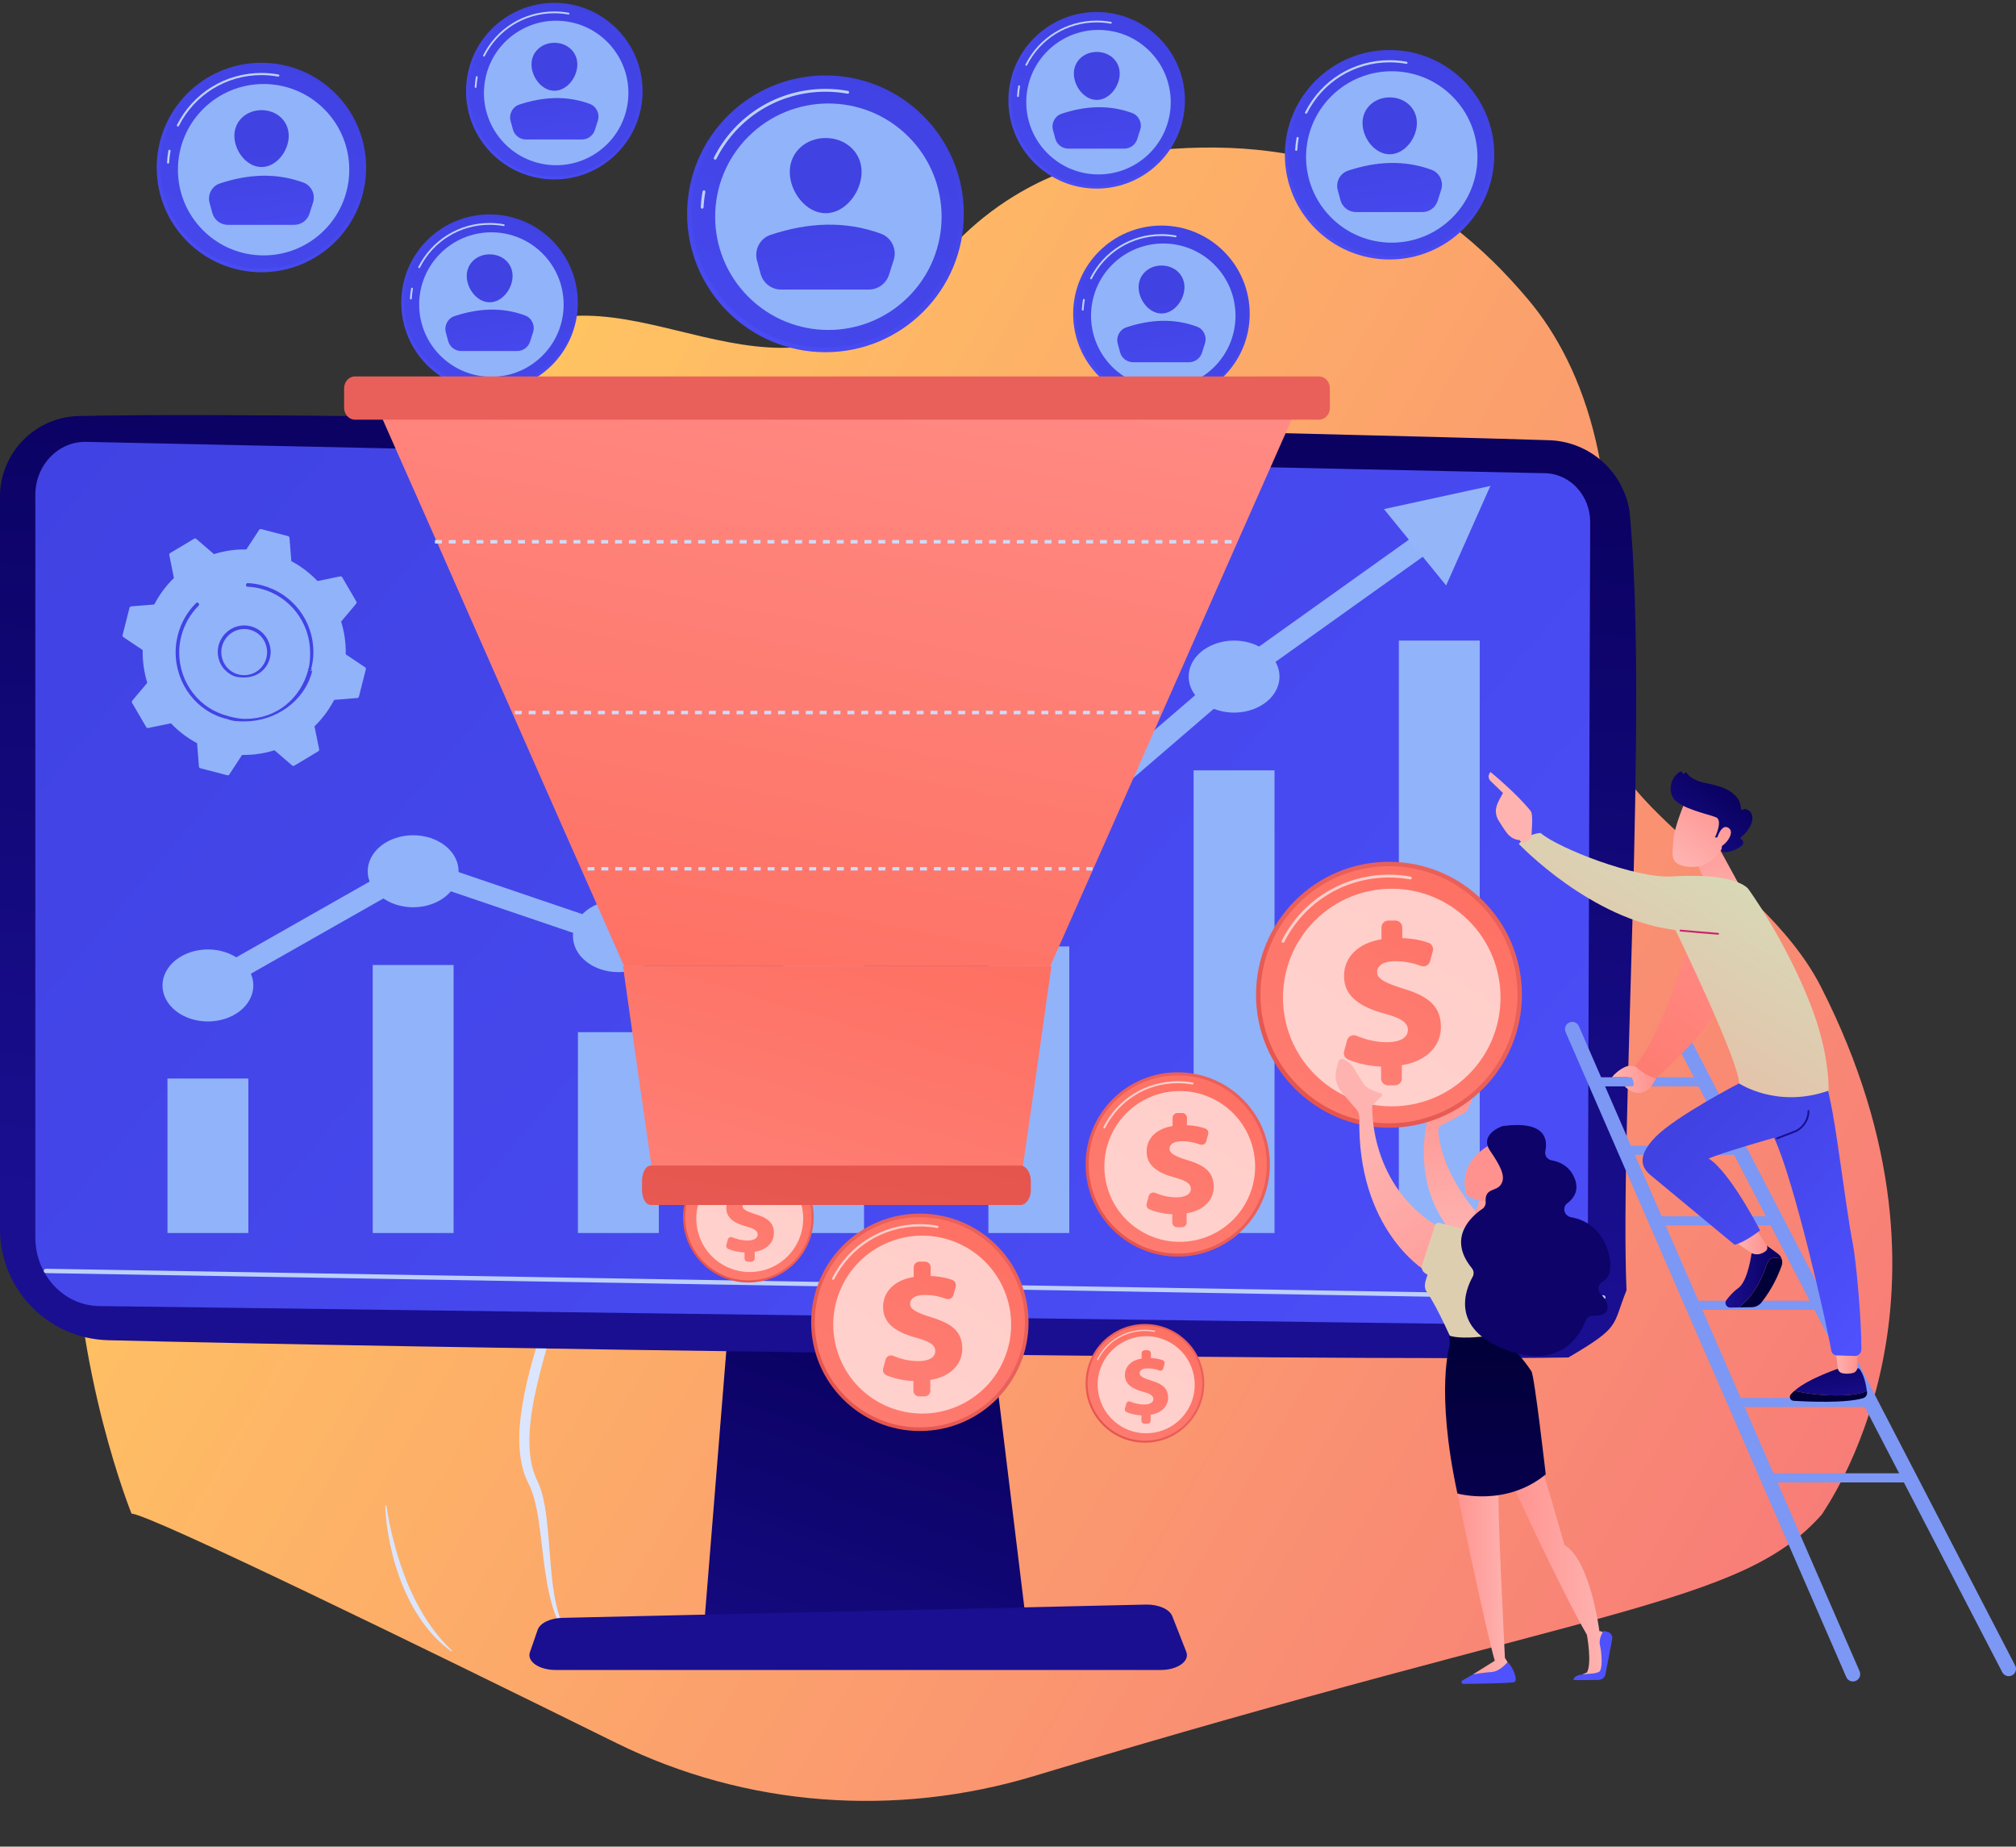 <svg width="582" height="533" viewBox="0 0 582 533" fill="none" xmlns="http://www.w3.org/2000/svg">
<rect x="0" y="0" width="582" height="533" fill="#333333" stroke="none"/>
<path d="M526.015 437.059C502.428 463.723 461.873 463.284 298.571 512.618C258.58 524.7 215.376 521.579 177.914 503.091C121.414 475.208 43.465 437.181 37.963 436.875C37.797 436.406 -27.495 275.466 100.853 211.065C147.102 187.858 98.326 151.235 130.431 111.114C167.327 65.01 207.589 116.011 248.615 95.107C255.865 91.416 263.139 85.477 270.42 76.362C274.517 71.235 279.01 66.754 283.819 62.882C284.557 62.286 285.301 61.705 286.055 61.141C288.935 58.978 291.919 57.021 294.994 55.261C297.06 54.081 299.165 52.987 301.307 51.986H301.31C304.711 50.393 308.206 49.019 311.773 47.858C316.841 46.206 322.06 44.98 327.382 44.148C329.703 43.784 332.042 43.498 334.399 43.282C380.239 39.105 413.682 53.646 441.367 86.694C457.214 105.609 470.633 140.25 461.194 195.906C455.204 231.233 507.657 249.443 525.715 284.886C571.628 374.996 526.431 435.884 526.015 437.059Z" fill="url(#paint0_linear_301_600)"/>
<path d="M152.464 361.429C153.091 361.727 153.642 362.1 154.18 362.501C154.715 362.902 155.208 363.347 155.667 363.82C156.592 364.759 157.377 365.817 158.014 366.945C159.292 369.199 159.973 371.71 160.203 374.221C160.244 374.536 160.254 374.852 160.272 375.167C160.285 375.482 160.306 375.797 160.299 376.112L160.292 377.058L160.241 378L160.213 378.473L160.162 378.942L160.056 379.881C159.949 380.501 159.878 381.125 159.744 381.741C159.617 382.358 159.49 382.975 159.326 383.581L159.09 384.496L158.846 385.38L157.863 388.905C156.561 393.605 155.311 398.299 154.324 403.023C153.365 407.741 152.704 412.513 152.854 417.224C152.889 418.402 152.978 419.574 153.146 420.729C153.31 421.887 153.536 423.034 153.865 424.151C154.194 425.268 154.595 426.364 155.109 427.413C155.681 428.598 156.126 429.828 156.472 431.047C157.13 433.497 157.517 435.943 157.815 438.382C158.103 440.822 158.326 443.251 158.504 445.68C158.877 450.527 159.196 455.361 159.98 460.13C160.08 460.727 160.182 461.319 160.309 461.912C160.419 462.505 160.563 463.09 160.7 463.68C160.827 464.272 161.008 464.848 161.159 465.434C161.244 465.725 161.34 466.009 161.433 466.297C161.525 466.585 161.611 466.876 161.728 467.157L162.05 468.007C162.159 468.291 162.293 468.562 162.416 468.843C162.649 469.404 162.957 469.935 163.235 470.48C163.858 471.535 164.592 472.546 165.486 473.444L165.267 473.635C164.276 472.779 163.43 471.792 162.694 470.747C161.991 469.685 161.378 468.572 160.881 467.424C159.857 465.132 159.182 462.741 158.63 460.339C157.527 455.533 157 450.664 156.407 445.841C156.106 443.429 155.835 441.02 155.465 438.639C155.098 436.258 154.636 433.898 153.951 431.637C153.587 430.513 153.183 429.43 152.656 428.392C152.056 427.224 151.583 426.011 151.196 424.785C150.806 423.558 150.535 422.311 150.333 421.064C150.124 419.817 150.007 418.563 149.946 417.313C149.713 412.304 150.408 407.374 151.343 402.537C152.299 397.696 153.594 392.941 155.037 388.24C155.403 387.065 155.77 385.893 156.147 384.725L156.434 383.848L156.695 382.995C156.88 382.426 157.02 381.854 157.174 381.279C157.335 380.707 157.438 380.128 157.572 379.552L157.723 378.682C157.777 378.391 157.822 378.103 157.856 377.812C158.038 376.647 158.082 375.479 158.093 374.31C158.096 373.142 157.99 371.974 157.767 370.826C157.538 369.678 157.226 368.541 156.76 367.445C156.52 366.9 156.26 366.362 155.955 365.841C155.664 365.314 155.324 364.807 154.958 364.313C154.221 363.337 153.348 362.405 152.31 361.669L152.464 361.429Z" fill="#DCE5FE"/>
<path d="M111.527 434.519C112.099 438.338 112.915 442.124 113.912 445.858C114.412 447.726 114.963 449.579 115.577 451.419C115.72 451.881 115.892 452.333 116.049 452.793C116.203 453.252 116.375 453.704 116.546 454.16C116.872 455.071 117.238 455.972 117.594 456.873C117.978 457.764 118.352 458.661 118.773 459.538C119.164 460.429 119.609 461.296 120.041 462.169C120.945 463.899 121.901 465.606 122.963 467.264C124.022 468.922 125.19 470.518 126.433 472.074C127.704 473.612 129.085 475.075 130.548 476.497L130.342 476.699C128.647 475.479 127.088 474.102 125.652 472.629C124.241 471.135 122.949 469.552 121.771 467.904C120.633 466.236 119.557 464.53 118.629 462.759C118.177 461.871 117.711 460.987 117.303 460.08C116.878 459.179 116.508 458.264 116.125 457.349C115.768 456.428 115.402 455.509 115.083 454.577C114.915 454.115 114.761 453.649 114.614 453.18C114.467 452.71 114.306 452.244 114.172 451.775C113.593 449.898 113.113 448 112.702 446.091C111.894 442.275 111.325 438.417 111.229 434.532L111.527 434.519Z" fill="#DCE5FE"/>
<path d="M211.216 370.846L203.171 470.478H296.51L284.354 370.846H211.216Z" fill="url(#paint1_linear_301_600)"/>
<path d="M0 143.381V354.776C0 372.166 13.858 386.387 31.241 386.836C108.452 388.826 379.275 392.904 452.776 391.821C467.983 382.907 465.361 382.907 469.556 372.419C467.595 325.321 475.962 204.252 470.434 147.619C468.639 136.073 458.896 127.44 447.217 127.066C382.525 124.997 96.252 118.426 22.786 120.074C10.117 120.358 0 130.708 0 143.381Z" fill="url(#paint2_linear_301_600)"/>
<path d="M10.199 142.827V357.151C10.199 367.987 18.38 376.812 28.568 376.977L439.959 382.38C450.062 382.541 458.343 373.899 458.38 363.157L459.068 150.75C459.096 143.069 453.339 136.777 446.118 136.59L24.934 127.538C16.856 127.33 10.199 134.236 10.199 142.827Z" fill="url(#paint3_linear_301_600)"/>
<path d="M462.866 375.127C462.863 375.127 462.859 375.127 462.856 375.127L13.251 367.466C12.905 367.459 12.628 367.175 12.631 366.826C12.638 366.483 12.919 366.206 13.261 366.206C13.265 366.206 13.268 366.206 13.272 366.206L462.877 373.866C463.223 373.873 463.5 374.157 463.497 374.507C463.49 374.853 463.209 375.127 462.866 375.127Z" fill="#BDD0FB"/>
<path d="M335.115 482.015H160.368C155.62 482.015 152.057 479.548 152.975 476.901L155.219 470.43C155.894 468.485 158.826 467.055 162.31 466.975L330.774 463.141C334.416 463.059 337.64 464.468 338.431 466.491L342.473 476.796C343.518 479.476 339.938 482.015 335.115 482.015Z" fill="url(#paint4_linear_301_600)"/>
<path d="M48.347 311.306H71.701V355.894H48.347V311.306Z" fill="#91B3FA"/>
<path d="M107.597 278.53H130.947V355.895H107.597V278.53Z" fill="#91B3FA"/>
<path d="M166.844 297.926H190.194V355.892H166.844V297.926Z" fill="#91B3FA"/>
<path d="M226.088 250.447H249.442V355.898H226.088V250.447Z" fill="#91B3FA"/>
<path d="M285.338 273.182H308.692V355.894H285.338V273.182Z" fill="#91B3FA"/>
<path d="M344.587 222.354H367.941V355.894H344.587V222.354Z" fill="#91B3FA"/>
<path d="M403.833 184.897H427.183V355.893H403.833V184.897Z" fill="#91B3FA"/>
<path d="M69.297 277.092C69.908 277.573 70.451 278.098 70.93 278.666C71.409 279.231 71.812 279.833 72.143 280.462C72.469 281.091 72.719 281.744 72.889 282.413C73.054 283.083 73.139 283.759 73.139 284.442C73.139 285.121 73.054 285.797 72.889 286.467C72.719 287.136 72.469 287.788 72.143 288.417C71.812 289.046 71.409 289.649 70.93 290.214C70.451 290.782 69.908 291.307 69.297 291.791C68.691 292.272 68.025 292.703 67.312 293.083C66.596 293.463 65.837 293.782 65.043 294.041C64.246 294.304 63.428 294.502 62.584 294.633C61.736 294.768 60.883 294.835 60.022 294.835C59.161 294.835 58.309 294.768 57.465 294.633C56.621 294.502 55.798 294.304 55.005 294.041C54.208 293.782 53.453 293.463 52.737 293.083C52.02 292.703 51.358 292.272 50.748 291.791C50.137 291.307 49.594 290.782 49.115 290.214C48.64 289.649 48.233 289.05 47.906 288.417C47.575 287.788 47.325 287.136 47.16 286.467C46.99 285.797 46.906 285.124 46.906 284.442C46.906 283.759 46.99 283.083 47.16 282.413C47.325 281.744 47.575 281.095 47.906 280.462C48.233 279.833 48.64 279.235 49.115 278.666C49.594 278.098 50.137 277.573 50.748 277.092C51.358 276.608 52.02 276.177 52.737 275.797C53.453 275.42 54.208 275.097 55.001 274.838C55.798 274.576 56.617 274.377 57.465 274.246C58.309 274.112 59.161 274.048 60.022 274.048C60.883 274.048 61.736 274.112 62.584 274.246C63.428 274.377 64.246 274.576 65.043 274.838C65.837 275.097 66.596 275.42 67.312 275.797C68.025 276.177 68.691 276.608 69.297 277.092Z" fill="#91B3FA"/>
<path d="M128.545 244.126C129.156 244.607 129.699 245.131 130.178 245.7C130.657 246.268 131.06 246.867 131.391 247.496C131.717 248.128 131.968 248.778 132.137 249.447C132.303 250.116 132.387 250.792 132.387 251.475C132.387 252.158 132.303 252.834 132.137 253.504C131.968 254.173 131.717 254.822 131.391 255.451C131.06 256.083 130.657 256.682 130.178 257.251C129.699 257.816 129.156 258.341 128.545 258.825C127.939 259.306 127.273 259.736 126.556 260.117C125.844 260.497 125.085 260.816 124.292 261.079C123.494 261.338 122.676 261.536 121.828 261.667C120.984 261.802 120.131 261.869 119.271 261.869C118.41 261.869 117.557 261.802 116.713 261.667C115.865 261.536 115.047 261.338 114.249 261.079C113.456 260.816 112.702 260.497 111.985 260.117C111.268 259.736 110.607 259.306 109.996 258.825C109.385 258.341 108.842 257.816 108.363 257.251C107.884 256.682 107.481 256.083 107.15 255.451C106.824 254.822 106.574 254.173 106.404 253.504C106.239 252.834 106.154 252.158 106.154 251.475C106.154 250.792 106.239 250.116 106.404 249.447C106.574 248.778 106.824 248.128 107.15 247.496C107.481 246.867 107.884 246.268 108.363 245.7C108.842 245.131 109.385 244.607 109.996 244.126C110.602 243.641 111.268 243.211 111.985 242.834C112.697 242.454 113.456 242.134 114.249 241.872C115.047 241.61 115.865 241.415 116.713 241.28C117.557 241.149 118.41 241.082 119.271 241.082C120.131 241.082 120.984 241.149 121.828 241.28C122.676 241.415 123.494 241.61 124.292 241.872C125.085 242.134 125.84 242.454 126.556 242.834C127.273 243.211 127.935 243.641 128.545 244.126Z" fill="#91B3FA"/>
<path d="M187.794 262.85C188.4 263.334 188.943 263.859 189.423 264.424C189.902 264.992 190.305 265.591 190.635 266.224C190.966 266.853 191.216 267.502 191.382 268.171C191.551 268.84 191.636 269.517 191.636 270.199C191.636 270.882 191.551 271.558 191.382 272.228C191.216 272.897 190.966 273.546 190.635 274.179C190.305 274.808 189.902 275.406 189.423 275.975C188.948 276.543 188.4 277.068 187.794 277.549C187.183 278.033 186.522 278.464 185.805 278.841C185.088 279.221 184.334 279.54 183.536 279.803C182.743 280.065 181.921 280.26 181.077 280.395C180.233 280.526 179.38 280.593 178.519 280.593C177.659 280.593 176.802 280.526 175.958 280.395C175.114 280.26 174.296 280.065 173.498 279.803C172.701 279.54 171.946 279.221 171.229 278.841C170.513 278.464 169.851 278.033 169.24 277.549C168.634 277.068 168.091 276.543 167.612 275.975C167.133 275.406 166.73 274.808 166.399 274.179C166.068 273.546 165.822 272.897 165.653 272.228C165.483 271.558 165.403 270.882 165.403 270.199C165.403 269.517 165.483 268.84 165.653 268.171C165.822 267.502 166.068 266.853 166.399 266.224C166.73 265.591 167.133 264.992 167.612 264.424C168.091 263.859 168.634 263.334 169.24 262.85C169.851 262.369 170.513 261.938 171.229 261.558C171.946 261.178 172.701 260.858 173.498 260.596C174.291 260.337 175.114 260.139 175.958 260.004C176.802 259.873 177.654 259.806 178.519 259.806C179.38 259.806 180.233 259.873 181.077 260.004C181.921 260.139 182.743 260.337 183.536 260.596C184.334 260.858 185.088 261.178 185.805 261.558C186.522 261.938 187.183 262.369 187.794 262.85Z" fill="#91B3FA"/>
<path d="M247.042 216.035C247.649 216.516 248.191 217.041 248.671 217.609C249.15 218.177 249.553 218.776 249.883 219.405C250.214 220.038 250.464 220.687 250.63 221.356C250.799 222.026 250.884 222.702 250.884 223.384C250.884 224.067 250.799 224.743 250.63 225.413C250.464 226.082 250.214 226.731 249.883 227.36C249.553 227.993 249.15 228.591 248.671 229.16C248.196 229.725 247.649 230.25 247.042 230.734C246.431 231.215 245.77 231.646 245.053 232.026C244.336 232.406 243.582 232.725 242.784 232.988C241.991 233.247 241.169 233.445 240.325 233.58C239.481 233.711 238.628 233.778 237.767 233.778C236.907 233.778 236.05 233.711 235.206 233.58C234.362 233.445 233.544 233.247 232.746 232.988C231.949 232.725 231.194 232.406 230.477 232.026C229.761 231.646 229.099 231.215 228.489 230.734C227.882 230.25 227.339 229.725 226.86 229.16C226.381 228.591 225.978 227.993 225.647 227.36C225.316 226.731 225.07 226.082 224.901 225.413C224.731 224.743 224.651 224.067 224.651 223.384C224.651 222.702 224.731 222.026 224.901 221.356C225.07 220.687 225.316 220.038 225.647 219.405C225.978 218.776 226.381 218.177 226.86 217.609C227.339 217.044 227.882 216.516 228.489 216.035C229.099 215.55 229.761 215.12 230.477 214.743C231.194 214.363 231.949 214.044 232.746 213.781C233.539 213.519 234.362 213.324 235.206 213.189C236.05 213.058 236.902 212.991 237.767 212.991C238.628 212.991 239.481 213.058 240.325 213.189C241.169 213.324 241.991 213.519 242.784 213.781C243.582 214.044 244.336 214.363 245.053 214.743C245.77 215.12 246.431 215.55 247.042 216.035Z" fill="#91B3FA"/>
<path d="M300.045 236.025C300.88 236.179 301.694 236.401 302.475 236.684C303.259 236.966 304.001 237.309 304.701 237.706C305.397 238.107 306.041 238.557 306.626 239.055C307.216 239.556 307.733 240.095 308.187 240.676C308.641 241.255 309.018 241.867 309.319 242.506C309.62 243.145 309.837 243.801 309.977 244.474C310.117 245.15 310.168 245.826 310.138 246.509C310.108 247.192 309.994 247.865 309.794 248.527C309.595 249.193 309.319 249.836 308.963 250.455C308.603 251.077 308.174 251.662 307.67 252.217C307.165 252.772 306.597 253.28 305.969 253.744C305.337 254.212 304.659 254.622 303.925 254.982C303.191 255.339 302.424 255.638 301.614 255.877C300.808 256.116 299.981 256.291 299.129 256.398C298.281 256.509 297.424 256.55 296.563 256.526C295.702 256.503 294.854 256.412 294.014 256.254C293.175 256.099 292.365 255.877 291.58 255.594C290.8 255.312 290.058 254.969 289.358 254.572C288.658 254.171 288.018 253.724 287.428 253.223C286.843 252.725 286.321 252.184 285.872 251.605C285.418 251.023 285.041 250.414 284.74 249.772C284.438 249.133 284.218 248.477 284.082 247.804C283.942 247.131 283.891 246.452 283.921 245.769C283.951 245.09 284.065 244.414 284.265 243.751C284.46 243.088 284.74 242.446 285.096 241.823C285.452 241.201 285.885 240.616 286.389 240.061C286.894 239.509 287.458 238.998 288.09 238.534C288.717 238.07 289.4 237.656 290.134 237.299C290.868 236.939 291.635 236.64 292.441 236.401C293.251 236.162 294.078 235.988 294.93 235.88C295.778 235.769 296.635 235.729 297.496 235.752C298.357 235.776 299.205 235.866 300.045 236.025Z" fill="#91B3FA"/>
<path d="M358.369 185.03C359.217 185.141 360.048 185.312 360.854 185.551C361.66 185.79 362.432 186.089 363.161 186.449C363.895 186.809 364.578 187.219 365.205 187.683C365.837 188.151 366.405 188.659 366.906 189.214C367.41 189.766 367.843 190.354 368.199 190.973C368.555 191.595 368.835 192.238 369.035 192.904C369.23 193.567 369.344 194.239 369.374 194.922C369.404 195.605 369.353 196.281 369.213 196.954C369.077 197.63 368.857 198.286 368.555 198.925C368.254 199.564 367.877 200.173 367.423 200.755C366.969 201.337 366.452 201.875 365.863 202.376C365.277 202.874 364.633 203.325 363.937 203.721C363.237 204.122 362.495 204.461 361.711 204.747C360.93 205.03 360.116 205.249 359.281 205.407C358.441 205.561 357.593 205.652 356.732 205.676C355.871 205.703 355.015 205.659 354.166 205.551C353.314 205.44 352.487 205.265 351.681 205.027C350.871 204.788 350.104 204.492 349.37 204.132C348.636 203.772 347.958 203.362 347.326 202.894C346.694 202.43 346.13 201.922 345.625 201.367C345.121 200.812 344.692 200.227 344.332 199.604C343.976 198.985 343.7 198.343 343.501 197.677C343.301 197.014 343.187 196.342 343.157 195.659C343.128 194.976 343.183 194.3 343.318 193.624C343.458 192.951 343.675 192.295 343.976 191.656C344.277 191.017 344.654 190.405 345.108 189.826C345.562 189.244 346.083 188.706 346.669 188.205C347.254 187.707 347.898 187.256 348.598 186.859C349.294 186.459 350.036 186.116 350.82 185.833C351.605 185.551 352.415 185.332 353.255 185.174C354.09 185.016 354.942 184.925 355.803 184.902C356.664 184.878 357.517 184.922 358.369 185.03Z" fill="#91B3FA"/>
<path d="M58.182 282.009L117.401 248.376L121.663 253.085L62.444 286.722L58.182 282.009Z" fill="#91B3FA"/>
<path d="M120.878 247.809L184.952 269.578L182.069 274.906L117.994 253.133L120.878 247.809Z" fill="#91B3FA"/>
<path d="M176.39 269.38L230.286 223.984L235.617 227.953L181.72 273.352L176.39 269.38Z" fill="#91B3FA"/>
<path d="M243.675 221.68L299.866 244.627L296.515 249.78L240.325 226.833L243.675 221.68Z" fill="#91B3FA"/>
<path d="M294.849 243.843L352.957 193.833L358.339 197.758L300.231 247.772L294.849 243.843Z" fill="#91B3FA"/>
<path d="M351.765 194.989L415.513 149.502L420.407 153.807L356.659 199.298L351.765 194.989Z" fill="#91B3FA"/>
<path d="M265.55 413.045C282.88 413.045 296.929 398.997 296.929 381.667C296.929 364.337 282.88 350.289 265.55 350.289C248.221 350.289 234.172 364.337 234.172 381.667C234.172 398.997 248.221 413.045 265.55 413.045Z" fill="url(#paint5_linear_301_600)"/>
<path d="M265.551 412.005C282.306 412.005 295.888 398.423 295.888 381.668C295.888 364.914 282.306 351.332 265.551 351.332C248.797 351.332 235.215 364.914 235.215 381.668C235.215 398.423 248.797 412.005 265.551 412.005Z" fill="url(#paint6_linear_301_600)"/>
<path opacity="0.65" d="M240.534 369.4C240.483 369.4 240.431 369.389 240.384 369.365C240.219 369.283 240.154 369.081 240.236 368.917C245.087 359.303 254.786 353.332 265.547 353.332C267.264 353.332 268.983 353.486 270.659 353.791C270.84 353.825 270.96 353.997 270.926 354.178C270.892 354.36 270.717 354.483 270.539 354.445C268.905 354.147 267.222 353.997 265.547 353.997C255.04 353.997 245.57 359.828 240.829 369.215C240.774 369.335 240.658 369.4 240.534 369.4Z" fill="white"/>
<path opacity="0.65" d="M276.054 406.051C289.154 400.624 295.375 385.605 289.948 372.505C284.522 359.405 269.503 353.184 256.403 358.61C243.302 364.037 237.081 379.055 242.508 392.156C247.934 405.256 262.953 411.477 276.054 406.051Z" fill="white"/>
<path d="M263.69 401.418V398.626C260.778 398.51 257.897 397.821 255.851 396.927C255.122 396.608 254.748 395.786 254.957 395.019L255.666 392.418C255.927 391.463 256.965 390.969 257.876 391.353C259.904 392.203 262.412 392.877 265.112 392.877C267.918 392.877 270.007 391.925 270.007 389.979C270.007 388.222 268.39 387.173 264.492 386.128C258.931 384.607 254.937 382.182 254.937 377.286C254.937 372.863 258.171 369.488 263.779 368.587V365.795C263.779 364.898 264.509 364.168 265.406 364.168H267.047C267.945 364.168 268.675 364.898 268.675 365.795V368.303C271.368 368.409 273.331 368.872 274.886 369.42C275.684 369.701 276.119 370.561 275.897 371.376L275.242 373.781C274.992 374.71 273.999 375.217 273.101 374.877C271.669 374.336 269.641 373.771 267.006 373.771C263.68 373.771 262.727 375.148 262.727 376.385C262.727 377.906 264.725 378.951 269.048 380.284C275.229 382.137 277.795 384.703 277.795 389.314C277.795 393.546 274.656 397.348 268.572 398.301V401.425C268.572 402.323 267.842 403.053 266.945 403.053H265.304C264.42 403.046 263.69 402.316 263.69 401.418Z" fill="url(#paint7_linear_301_600)"/>
<path d="M340.004 362.702C354.694 362.702 366.603 350.793 366.603 336.103C366.603 321.413 354.694 309.504 340.004 309.504C325.313 309.504 313.405 321.413 313.405 336.103C313.405 350.793 325.313 362.702 340.004 362.702Z" fill="url(#paint8_linear_301_600)"/>
<path d="M340.004 361.815C354.204 361.815 365.716 350.304 365.716 336.103C365.716 321.903 354.204 310.392 340.004 310.392C325.804 310.392 314.292 321.903 314.292 336.103C314.292 350.304 325.804 361.815 340.004 361.815Z" fill="url(#paint9_linear_301_600)"/>
<path opacity="0.65" d="M318.801 325.702C318.759 325.702 318.715 325.691 318.674 325.671C318.533 325.599 318.478 325.431 318.55 325.291C322.665 317.144 330.884 312.08 340.007 312.08C341.463 312.08 342.919 312.21 344.341 312.471C344.495 312.498 344.598 312.645 344.567 312.8C344.54 312.954 344.392 313.056 344.238 313.026C342.851 312.772 341.429 312.645 340.007 312.645C331.1 312.645 323.073 317.589 319.057 325.544C319.003 325.647 318.903 325.702 318.801 325.702Z" fill="white"/>
<path opacity="0.65" d="M344.697 358.05C356.5 355.777 364.225 344.367 361.952 332.565C359.679 320.763 348.269 313.037 336.467 315.31C324.665 317.583 316.94 328.993 319.212 340.795C321.485 352.598 332.895 360.323 344.697 358.05Z" fill="white"/>
<path d="M338.427 352.845V350.477C335.961 350.378 333.518 349.796 331.784 349.038C331.164 348.768 330.849 348.072 331.027 347.421L331.63 345.215C331.849 344.406 332.73 343.989 333.504 344.311C335.224 345.03 337.348 345.602 339.637 345.602C342.014 345.602 343.785 344.797 343.785 343.146C343.785 341.655 342.415 340.768 339.112 339.881C334.398 338.593 331.014 336.537 331.014 332.385C331.014 328.637 333.754 325.776 338.51 325.012V322.645C338.51 321.884 339.126 321.264 339.89 321.264H341.281C342.042 321.264 342.662 321.881 342.662 322.645V324.772C344.947 324.865 346.608 325.255 347.927 325.718C348.602 325.954 348.972 326.684 348.784 327.376L348.232 329.415C348.02 330.202 347.177 330.631 346.417 330.343C345.2 329.884 343.484 329.404 341.25 329.404C338.431 329.404 337.622 330.572 337.622 331.621C337.622 332.909 339.315 333.796 342.98 334.923C348.219 336.496 350.394 338.671 350.394 342.58C350.394 346.167 347.736 349.391 342.576 350.196V352.845C342.576 353.605 341.959 354.225 341.195 354.225H339.804C339.044 354.222 338.427 353.605 338.427 352.845Z" fill="url(#paint10_linear_301_600)"/>
<path d="M216.048 370.184C226.461 370.184 234.901 361.743 234.901 351.331C234.901 340.918 226.461 332.478 216.048 332.478C205.636 332.478 197.195 340.918 197.195 351.331C197.195 361.743 205.636 370.184 216.048 370.184Z" fill="url(#paint11_linear_301_600)"/>
<path d="M216.048 369.558C226.114 369.558 234.274 361.397 234.274 351.332C234.274 341.266 226.114 333.105 216.048 333.105C205.982 333.105 197.822 341.266 197.822 351.332C197.822 361.397 205.982 369.558 216.048 369.558Z" fill="url(#paint12_linear_301_600)"/>
<path opacity="0.65" d="M201.019 343.958C200.988 343.958 200.958 343.951 200.93 343.937C200.831 343.886 200.793 343.766 200.841 343.666C203.757 337.89 209.584 334.303 216.049 334.303C217.08 334.303 218.115 334.396 219.122 334.581C219.232 334.601 219.303 334.704 219.283 334.814C219.262 334.923 219.16 334.995 219.05 334.975C218.067 334.797 217.059 334.704 216.049 334.704C209.735 334.704 204.044 338.209 201.197 343.848C201.163 343.916 201.095 343.958 201.019 343.958Z" fill="white"/>
<path opacity="0.65" d="M216.446 367.155C224.966 367.155 231.873 360.248 231.873 351.728C231.873 343.208 224.966 336.301 216.446 336.301C207.926 336.301 201.019 343.208 201.019 351.728C201.019 360.248 207.926 367.155 216.446 367.155Z" fill="white"/>
<path d="M214.935 363.193V361.514C213.184 361.446 211.454 361.031 210.224 360.493C209.786 360.301 209.563 359.808 209.686 359.345L210.111 357.783C210.269 357.211 210.892 356.913 211.44 357.143C212.66 357.653 214.164 358.057 215.788 358.057C217.474 358.057 218.731 357.485 218.731 356.313C218.731 355.258 217.761 354.628 215.418 354.001C212.078 353.086 209.676 351.63 209.676 348.687C209.676 346.032 211.619 344.004 214.99 343.459V341.781C214.99 341.239 215.428 340.804 215.966 340.804H216.953C217.494 340.804 217.929 341.243 217.929 341.781V343.288C219.55 343.353 220.728 343.631 221.663 343.959C222.143 344.127 222.403 344.645 222.273 345.135L221.883 346.58C221.732 347.139 221.136 347.444 220.595 347.238C219.735 346.913 218.515 346.573 216.932 346.573C214.931 346.573 214.363 347.403 214.363 348.146C214.363 349.061 215.562 349.688 218.162 350.489C221.876 351.603 223.418 353.144 223.418 355.916C223.418 358.458 221.533 360.743 217.878 361.315V363.193C217.878 363.734 217.439 364.169 216.901 364.169H215.915C215.37 364.173 214.935 363.734 214.935 363.193Z" fill="url(#paint13_linear_301_600)"/>
<path d="M330.531 416.404C339.989 416.404 347.657 408.736 347.657 399.278C347.657 389.819 339.989 382.151 330.531 382.151C321.072 382.151 313.405 389.819 313.405 399.278C313.405 408.736 321.072 416.404 330.531 416.404Z" fill="url(#paint14_linear_301_600)"/>
<path d="M330.531 415.832C339.674 415.832 347.085 408.42 347.085 399.278C347.085 390.135 339.674 382.724 330.531 382.724C321.389 382.724 313.977 390.135 313.977 399.278C313.977 408.42 321.389 415.832 330.531 415.832Z" fill="url(#paint15_linear_301_600)"/>
<path opacity="0.65" d="M316.878 392.583C316.851 392.583 316.823 392.577 316.796 392.563C316.707 392.518 316.669 392.409 316.717 392.32C319.366 387.074 324.659 383.813 330.531 383.813C331.469 383.813 332.408 383.899 333.319 384.063C333.419 384.08 333.484 384.176 333.467 384.275C333.45 384.375 333.354 384.44 333.254 384.423C332.364 384.262 331.445 384.176 330.531 384.176C324.796 384.176 319.629 387.359 317.043 392.481C317.008 392.546 316.947 392.583 316.878 392.583Z" fill="white"/>
<path opacity="0.65" d="M344.53 402.904C346.309 395.373 341.645 387.826 334.114 386.048C326.582 384.27 319.035 388.933 317.257 396.464C315.479 403.996 320.142 411.543 327.674 413.321C335.205 415.099 342.752 410.436 344.53 402.904Z" fill="white"/>
<path d="M329.516 410.056V408.531C327.926 408.466 326.354 408.093 325.237 407.603C324.84 407.428 324.634 406.979 324.75 406.561L325.138 405.143C325.278 404.622 325.847 404.351 326.344 404.56C327.45 405.026 328.817 405.393 330.294 405.393C331.825 405.393 332.966 404.876 332.966 403.81C332.966 402.851 332.085 402.279 329.958 401.71C326.922 400.881 324.744 399.555 324.744 396.883C324.744 394.471 326.508 392.628 329.571 392.134V390.61C329.571 390.12 329.968 389.723 330.458 389.723H331.352C331.842 389.723 332.24 390.12 332.24 390.61V391.98C333.709 392.039 334.782 392.292 335.631 392.59C336.066 392.744 336.303 393.21 336.183 393.656L335.827 394.968C335.689 395.475 335.148 395.752 334.658 395.567C333.877 395.273 332.771 394.964 331.332 394.964C329.516 394.964 328.995 395.718 328.995 396.39C328.995 397.219 330.085 397.791 332.445 398.517C335.816 399.528 337.217 400.929 337.217 403.447C337.217 405.756 335.504 407.832 332.185 408.35V410.056C332.185 410.546 331.787 410.943 331.297 410.943H330.403C329.913 410.943 329.516 410.546 329.516 410.056Z" fill="url(#paint16_linear_301_600)"/>
<path d="M578.041 482.675L483.235 299.818C482.704 298.79 483.105 297.522 484.133 296.991C485.16 296.46 486.428 296.861 486.959 297.889L581.765 480.742C582.296 481.77 581.896 483.038 580.868 483.569C580.57 483.723 580.237 483.805 579.905 483.805C579.117 483.805 578.405 483.373 578.041 482.675Z" fill="#7D97F4"/>
<path d="M533.003 484.072L451.969 297.882C451.507 296.82 451.993 295.583 453.055 295.121C454.114 294.658 455.354 295.148 455.817 296.207L536.851 482.397C537.073 482.911 537.084 483.479 536.878 484.004C536.673 484.524 536.279 484.936 535.765 485.158C535.497 485.275 535.217 485.333 534.929 485.333C534.089 485.333 533.336 484.836 533.003 484.072Z" fill="#7D97F4"/>
<path d="M469.202 333.324H502.071C502.793 333.324 503.383 332.738 503.383 332.012C503.383 331.289 502.797 330.7 502.071 330.7H469.202C468.479 330.7 467.89 331.286 467.89 332.012C467.893 332.735 468.479 333.324 469.202 333.324Z" fill="#7D97F4"/>
<path d="M477.986 353.685H510.855C511.578 353.685 512.167 353.099 512.167 352.373C512.167 351.65 511.581 351.061 510.855 351.061H477.986C477.263 351.061 476.674 351.646 476.674 352.373C476.674 353.099 477.263 353.685 477.986 353.685Z" fill="#7D97F4"/>
<path d="M489.568 378.065H524.53C525.253 378.065 525.842 377.479 525.842 376.753C525.842 376.03 525.257 375.44 524.53 375.44H489.568C488.846 375.44 488.256 376.026 488.256 376.753C488.26 377.479 488.846 378.065 489.568 378.065Z" fill="#7D97F4"/>
<path d="M460.468 313.573H491.826C492.549 313.573 493.138 312.988 493.138 312.261C493.138 311.538 492.552 310.949 491.826 310.949H460.468C459.746 310.949 459.156 311.535 459.156 312.261C459.156 312.984 459.746 313.573 460.468 313.573Z" fill="#7D97F4"/>
<path d="M501.104 406.119H539.091C539.814 406.119 540.403 405.533 540.403 404.807C540.403 404.08 539.818 403.495 539.091 403.495H501.104C500.381 403.495 499.792 404.08 499.792 404.807C499.792 405.533 500.381 406.119 501.104 406.119Z" fill="#7D97F4"/>
<path d="M510.032 427.879H550.777C551.5 427.879 552.089 427.293 552.089 426.567C552.089 425.844 551.503 425.255 550.777 425.255H510.032C509.309 425.255 508.72 425.841 508.72 426.567C508.72 427.293 509.306 427.879 510.032 427.879Z" fill="#7D97F4"/>
<path d="M518.043 401.425C522.24 397.772 531.254 394.847 531.254 394.847L536.677 394.967C538.054 396.515 538.674 399.516 538.942 401.397C537.921 402.01 536.005 402.545 532.497 402.713C526.002 403.021 520.757 402.072 518.043 401.425Z" fill="url(#paint17_linear_301_600)"/>
<path d="M518.043 401.425C520.757 402.073 526.002 403.022 532.497 402.714C536.005 402.546 537.921 402.011 538.941 401.398C538.962 401.549 538.983 401.696 539 401.83C539.096 402.6 538.619 403.327 537.876 403.553C532.922 405.071 522.024 404.584 517.772 404.32C516.865 404.265 516.388 403.197 516.971 402.498C517.279 402.135 517.639 401.778 518.043 401.425Z" fill="url(#paint18_linear_301_600)"/>
<path d="M536.238 390.281V394.594C536.238 395.423 535.659 396.139 534.847 396.317C534.008 396.499 532.891 396.615 531.809 396.348C531.13 396.18 530.637 395.598 530.555 394.906L530.01 390.284H536.238V390.281Z" fill="url(#paint19_linear_301_600)"/>
<path d="M508.81 368.179C510.492 364.434 510.012 362.749 513.342 363.122C513.743 363.167 514.076 363.245 514.357 363.345C514.566 363.965 514.579 364.647 514.353 365.298C513.51 367.72 511.749 371.862 508.522 375.939C507.844 376.795 506.806 377.292 505.713 377.309L502.04 377.371C505.521 374.585 507.412 371.29 508.81 368.179Z" fill="url(#paint20_linear_301_600)"/>
<path d="M501.804 371.813C504.623 369.83 505.675 361.724 505.675 361.724L510.019 359.511L513.295 361.885C513.802 362.262 514.158 362.776 514.353 363.344C514.072 363.245 513.74 363.166 513.339 363.122C510.009 362.748 510.489 364.434 508.807 368.178C507.409 371.286 505.521 374.585 502.037 377.367L499.512 377.408C498.378 377.428 497.724 376.13 498.409 375.229C499.276 374.098 500.454 372.766 501.804 371.813Z" fill="url(#paint21_linear_301_600)"/>
<path d="M507.4 355.43L510.025 359.51C510.357 360.027 510.244 360.709 509.761 361.086C508.921 361.747 507.462 362.487 505.68 361.72L501.467 358.832L507.4 355.43Z" fill="url(#paint22_linear_301_600)"/>
<path d="M527.088 312.362C527.088 312.362 528.469 316.25 530.469 329.913C532.47 343.576 533.789 353.508 534.879 358.927C535.876 363.881 537.451 381.724 537.359 389.528C537.345 390.576 536.482 391.412 535.434 391.378L530.271 391.217C529.472 391.193 528.804 390.611 528.671 389.826C527.304 381.792 517.862 340.338 512.168 328.412C512.168 328.412 497.018 332.695 493.243 334.418C493.243 334.418 498.125 336.374 508.132 355.131C508.132 355.131 503.812 358.564 500.749 359.28C500.749 359.28 478.851 341.119 476.538 339.218C474.226 337.316 472.119 334.041 478.021 328.077C483.924 322.112 502.044 312.704 502.044 312.704L527.088 312.362Z" fill="url(#paint23_linear_301_600)"/>
<path d="M513.004 328.837C513.042 328.837 513.079 328.83 513.117 328.813L518.52 326.73C520.842 325.624 522.35 323.246 522.364 320.673C522.364 320.529 522.247 320.409 522.103 320.409C521.935 320.409 521.839 320.526 521.839 320.67C521.826 323.044 520.435 325.236 518.294 326.257L512.891 328.34C512.761 328.402 512.706 328.56 512.767 328.69C512.812 328.782 512.908 328.837 513.004 328.837Z" fill="url(#paint24_linear_301_600)"/>
<path d="M478.1 311.212C478.1 311.212 472.41 306.906 469.82 307.714C467.23 308.523 465.321 310.948 465.321 310.948H471.043C471.043 310.948 472.406 313.569 471.043 313.569H469.021C469.025 313.573 474.366 319.167 478.1 311.212Z" fill="url(#paint25_linear_301_600)"/>
<path d="M487.735 270.598C487.735 270.598 481.057 296.998 472.013 307.615C472.013 307.615 474.463 310.407 478.101 311.216C478.101 311.216 491.983 299.047 496.214 290.592C500.441 282.133 487.735 270.598 487.735 270.598Z" fill="url(#paint26_linear_301_600)"/>
<path d="M496.659 245.464L503.291 257.599H492.825C492.825 257.599 491.982 252.052 489.231 248.712L496.659 245.464Z" fill="url(#paint27_linear_301_600)"/>
<path d="M486.606 231.015C486.606 231.015 483.283 238.648 483.06 242.657C482.837 246.665 481.974 249.265 486.606 250.07C491.238 250.879 495.143 248.57 497.257 244.578C497.257 244.578 500.57 238.429 499.827 235.911C499.083 233.393 486.606 231.015 486.606 231.015Z" fill="url(#paint28_linear_301_600)"/>
<path d="M495.675 241.711H495.089C495.089 241.711 497.501 236.76 495.38 235.89C493.26 235.02 484.859 233.307 483.047 230.326C481.3 227.452 482.859 223.741 485.188 222.703C485.335 222.638 485.51 222.707 485.586 222.851L485.777 223.217C485.911 223.467 486.278 223.43 486.356 223.159C486.432 222.902 486.778 222.844 486.922 223.073C487.477 223.964 488.977 225.413 493.006 226.157C498.724 227.212 502.503 229.524 502.595 233.478C502.602 233.728 502.869 233.865 503.082 233.735C503.503 233.478 504.178 233.358 505.083 234.115C506.652 235.434 506.011 238.86 502.568 241.676C502.404 241.81 502.407 242.067 502.582 242.18C503.205 242.588 504.134 243.554 501.725 244.842C499.259 246.161 497.802 246.017 497.251 245.877C497.104 245.839 497.004 245.705 497.011 245.551L497.227 242.05C497.237 241.868 497.093 241.717 496.912 241.717H495.675V241.711Z" fill="url(#paint29_linear_301_600)"/>
<path d="M495.531 242.441C495.531 242.441 496.799 237.566 498.984 238.933C501.17 240.3 497.85 244.397 496.093 244.579L495.531 242.441Z" fill="url(#paint30_linear_301_600)"/>
<path d="M504.765 256.648C504.765 256.648 501.805 251.786 482.462 252.978C472.407 253.599 449.792 244.835 444.756 240.426C444.756 240.426 441.474 240.405 438.448 243.571C438.448 243.571 459.337 265.613 483.692 268.433C483.692 268.433 502.175 306.523 502.044 312.703C502.044 312.703 513.014 320.065 527.9 314.796C527.9 314.796 528.356 304.21 522.549 289.585C515.001 270.598 504.765 256.648 504.765 256.648Z" fill="url(#paint31_linear_301_600)"/>
<path d="M495.994 269.79C496.127 269.79 496.244 269.688 496.254 269.55C496.264 269.407 496.158 269.28 496.014 269.266C495.922 269.259 486.634 268.502 485.188 268.341C485.044 268.327 484.914 268.427 484.897 268.571C484.88 268.715 484.983 268.845 485.127 268.862C486.583 269.026 495.877 269.78 495.97 269.79C495.98 269.79 495.987 269.79 495.994 269.79Z" fill="url(#paint32_linear_301_600)"/>
<path d="M438.829 242.5C438.657 243.117 440.915 243.966 442.131 241.421C442.135 240.222 442.672 235.072 441.922 234.127C437.928 229.077 430.312 222.842 430.312 222.842C429.109 224.116 430.181 225.288 430.181 225.288L433.895 228.885C433.196 230.266 432.326 231.441 431.956 233.092C431.679 234.343 431.925 235.662 432.59 236.765C433.258 237.875 434.169 239.314 435.022 240.438C436.643 242.565 438.829 242.5 438.829 242.5Z" fill="url(#paint33_linear_301_600)"/>
<path d="M238.307 101.66C260.369 101.66 278.253 83.775 278.253 61.713C278.253 39.651 260.369 21.767 238.307 21.767C216.245 21.767 198.36 39.651 198.36 61.713C198.36 83.775 216.245 101.66 238.307 101.66Z" fill="url(#paint34_linear_301_600)"/>
<path d="M238.306 100.333C259.634 100.333 276.924 83.044 276.924 61.716C276.924 40.388 259.634 23.099 238.306 23.099C216.979 23.099 199.689 40.388 199.689 61.716C199.689 83.044 216.979 100.333 238.306 100.333Z" fill="url(#paint35_linear_301_600)"/>
<path d="M202.707 60.231C202.7 60.231 202.693 60.231 202.687 60.231C202.461 60.221 202.289 60.026 202.3 59.803C202.378 58.285 202.556 56.761 202.824 55.274C202.865 55.051 203.074 54.904 203.296 54.945C203.519 54.986 203.666 55.198 203.625 55.418C203.362 56.87 203.19 58.361 203.115 59.844C203.105 60.06 202.923 60.231 202.707 60.231Z" fill="#BDD0FB"/>
<path d="M206.461 46.079C206.4 46.079 206.338 46.065 206.276 46.034C206.074 45.931 205.995 45.688 206.095 45.486C212.268 33.255 224.612 25.657 238.302 25.657C240.485 25.657 242.674 25.852 244.808 26.243C245.031 26.284 245.178 26.496 245.137 26.715C245.096 26.938 244.883 27.085 244.661 27.044C242.578 26.664 240.437 26.472 238.302 26.472C224.92 26.472 212.858 33.9 206.821 45.856C206.756 45.997 206.612 46.079 206.461 46.079Z" fill="#BDD0FB"/>
<path d="M262.258 85.668C275.023 72.903 275.023 52.207 262.258 39.442C249.493 26.677 228.797 26.677 216.032 39.442C203.267 52.207 203.267 72.903 216.032 85.668C228.797 98.433 249.493 98.433 262.258 85.668Z" fill="#91B3FA"/>
<path d="M248.734 49.626C248.734 55.351 244.091 61.535 238.367 61.535C232.642 61.535 228 55.355 228 49.626C228 43.898 232.642 39.838 238.367 39.838C244.091 39.838 248.734 43.902 248.734 49.626Z" fill="url(#paint36_linear_301_600)"/>
<path d="M225.498 83.578H250.806C253.471 83.578 255.828 81.855 256.64 79.32L258.004 75.065C259.001 71.947 257.38 68.573 254.307 67.449C244.009 63.684 233.358 64.167 222.449 67.795C219.393 68.812 217.697 72.081 218.54 75.188L219.589 79.053C220.312 81.725 222.734 83.578 225.498 83.578Z" fill="url(#paint37_linear_301_600)"/>
<path d="M335.294 116.079C349.37 116.079 360.78 104.669 360.78 90.594C360.78 76.518 349.37 65.108 335.294 65.108C321.219 65.108 309.809 76.518 309.809 90.594C309.809 104.669 321.219 116.079 335.294 116.079Z" fill="url(#paint38_linear_301_600)"/>
<path d="M335.294 115.234C348.902 115.234 359.933 104.203 359.933 90.594C359.933 76.987 348.902 65.955 335.294 65.955C321.686 65.955 310.655 76.987 310.655 90.594C310.655 104.203 321.686 115.234 335.294 115.234Z" fill="url(#paint39_linear_301_600)"/>
<path d="M312.58 89.644C312.576 89.644 312.57 89.644 312.566 89.644C312.422 89.638 312.313 89.514 312.319 89.37C312.371 88.401 312.484 87.431 312.655 86.482C312.679 86.342 312.816 86.246 312.957 86.273C313.097 86.301 313.193 86.434 313.166 86.575C312.998 87.503 312.888 88.452 312.84 89.398C312.833 89.538 312.717 89.644 312.58 89.644Z" fill="#BDD0FB"/>
<path d="M314.975 80.619C314.937 80.619 314.896 80.609 314.858 80.592C314.732 80.527 314.68 80.369 314.742 80.242C318.682 72.438 326.555 67.59 335.291 67.59C336.685 67.59 338.079 67.717 339.44 67.964C339.58 67.988 339.676 68.125 339.649 68.265C339.625 68.406 339.488 68.502 339.347 68.474C338.018 68.231 336.654 68.108 335.291 68.108C326.753 68.108 319.055 72.846 315.204 80.475C315.163 80.568 315.071 80.619 314.975 80.619Z" fill="#BDD0FB"/>
<path d="M350.572 105.88C358.715 97.737 358.715 84.533 350.572 76.389C342.428 68.245 329.224 68.245 321.08 76.389C312.936 84.533 312.936 97.737 321.08 105.88C329.224 114.024 342.428 114.024 350.572 105.88Z" fill="#91B3FA"/>
<path d="M341.943 82.888C341.943 86.54 338.983 90.483 335.327 90.483C331.672 90.483 328.712 86.54 328.712 82.888C328.712 79.236 331.672 76.642 335.327 76.642C338.983 76.642 341.943 79.232 341.943 82.888Z" fill="url(#paint40_linear_301_600)"/>
<path d="M327.119 104.551H343.266C344.965 104.551 346.469 103.451 346.99 101.834L347.86 99.117C348.497 97.13 347.462 94.975 345.499 94.259C338.928 91.857 332.131 92.166 325.173 94.482C323.224 95.129 322.141 97.216 322.679 99.199L323.347 101.666C323.81 103.369 325.355 104.551 327.119 104.551Z" fill="url(#paint41_linear_301_600)"/>
<path d="M141.326 112.854C155.402 112.854 166.812 101.443 166.812 87.368C166.812 73.293 155.402 61.882 141.326 61.882C127.251 61.882 115.841 73.293 115.841 87.368C115.841 101.443 127.251 112.854 141.326 112.854Z" fill="url(#paint42_linear_301_600)"/>
<path d="M141.325 112.008C154.933 112.008 165.965 100.977 165.965 87.369C165.965 73.761 154.933 62.73 141.325 62.73C127.717 62.73 116.686 73.761 116.686 87.369C116.686 100.977 127.717 112.008 141.325 112.008Z" fill="url(#paint43_linear_301_600)"/>
<path d="M118.612 86.423C118.608 86.423 118.601 86.423 118.598 86.423C118.454 86.416 118.345 86.293 118.351 86.149C118.403 85.179 118.516 84.21 118.687 83.26C118.711 83.12 118.848 83.024 118.989 83.052C119.129 83.079 119.225 83.213 119.198 83.353C119.03 84.281 118.92 85.231 118.872 86.176C118.865 86.313 118.749 86.423 118.612 86.423Z" fill="#BDD0FB"/>
<path d="M121.006 77.394C120.965 77.394 120.928 77.384 120.89 77.367C120.763 77.302 120.712 77.144 120.773 77.017C124.713 69.213 132.586 64.365 141.322 64.365C142.717 64.365 144.111 64.492 145.471 64.739C145.612 64.763 145.707 64.9 145.68 65.04C145.653 65.181 145.519 65.276 145.379 65.249C144.049 65.006 142.686 64.883 141.322 64.883C132.785 64.883 125.087 69.621 121.236 77.25C121.195 77.339 121.102 77.394 121.006 77.394Z" fill="#BDD0FB"/>
<path d="M141.864 108.76C153.381 108.76 162.718 99.423 162.718 87.906C162.718 76.389 153.381 67.052 141.864 67.052C130.347 67.052 121.01 76.389 121.01 87.906C121.01 99.423 130.347 108.76 141.864 108.76Z" fill="#91B3FA"/>
<path d="M147.976 79.657C147.976 83.309 145.016 87.252 141.361 87.252C137.709 87.252 134.745 83.309 134.745 79.657C134.745 76.005 137.705 73.411 141.361 73.411C145.013 73.411 147.976 76.005 147.976 79.657Z" fill="url(#paint44_linear_301_600)"/>
<path d="M133.153 101.32H149.299C150.999 101.32 152.503 100.22 153.023 98.603L153.893 95.886C154.531 93.899 153.496 91.744 151.533 91.028C144.962 88.626 138.168 88.935 131.207 91.251C129.257 91.898 128.175 93.985 128.713 95.968L129.381 98.435C129.843 100.138 131.388 101.32 133.153 101.32Z" fill="url(#paint45_linear_301_600)"/>
<path d="M160.024 51.795C174.099 51.795 185.51 40.385 185.51 26.309C185.51 12.234 174.099 0.824 160.024 0.824C145.949 0.824 134.538 12.234 134.538 26.309C134.538 40.385 145.949 51.795 160.024 51.795Z" fill="url(#paint46_linear_301_600)"/>
<path d="M160.023 50.949C173.631 50.949 184.663 39.918 184.663 26.31C184.663 12.702 173.631 1.67 160.023 1.67C146.415 1.67 135.384 12.702 135.384 26.31C135.384 39.918 146.415 50.949 160.023 50.949Z" fill="url(#paint47_linear_301_600)"/>
<path d="M137.31 25.363C137.306 25.363 137.299 25.363 137.296 25.363C137.152 25.356 137.042 25.233 137.049 25.089C137.101 24.119 137.214 23.15 137.385 22.201C137.409 22.061 137.546 21.965 137.686 21.992C137.827 22.016 137.923 22.153 137.895 22.294C137.727 23.222 137.618 24.171 137.57 25.116C137.563 25.257 137.447 25.363 137.31 25.363Z" fill="#BDD0FB"/>
<path d="M139.708 16.335C139.667 16.335 139.63 16.325 139.592 16.308C139.465 16.242 139.414 16.085 139.476 15.958C143.415 8.154 151.288 3.306 160.024 3.306C161.419 3.306 162.813 3.433 164.173 3.68C164.314 3.704 164.41 3.841 164.382 3.981C164.358 4.122 164.221 4.217 164.081 4.19C162.751 3.947 161.388 3.823 160.024 3.823C151.487 3.823 143.789 8.562 139.938 16.191C139.893 16.28 139.801 16.335 139.708 16.335Z" fill="#BDD0FB"/>
<path d="M181.158 30.112C182.969 18.738 175.215 8.049 163.841 6.239C152.467 4.428 141.778 12.181 139.968 23.556C138.157 34.93 145.91 45.619 157.285 47.429C168.659 49.24 179.348 41.486 181.158 30.112Z" fill="#91B3FA"/>
<path d="M166.671 18.6C166.671 22.252 163.711 26.195 160.056 26.195C156.4 26.195 153.44 22.252 153.44 18.6C153.44 14.948 156.4 12.354 160.056 12.354C163.711 12.354 166.671 14.948 166.671 18.6Z" fill="url(#paint48_linear_301_600)"/>
<path d="M151.848 40.263H167.994C169.694 40.263 171.198 39.163 171.718 37.546L172.589 34.829C173.226 32.842 172.191 30.687 170.228 29.971C163.657 27.569 156.863 27.878 149.902 30.194C147.953 30.841 146.87 32.928 147.408 34.911L148.076 37.378C148.538 39.081 150.084 40.263 151.848 40.263Z" fill="url(#paint49_linear_301_600)"/>
<path d="M316.596 54.438C330.671 54.438 342.081 43.028 342.081 28.953C342.081 14.877 330.671 3.467 316.596 3.467C302.52 3.467 291.11 14.877 291.11 28.953C291.11 43.028 302.52 54.438 316.596 54.438Z" fill="url(#paint50_linear_301_600)"/>
<path d="M316.595 53.593C330.203 53.593 341.234 42.561 341.234 28.953C341.234 15.345 330.203 4.314 316.595 4.314C302.987 4.314 291.956 15.345 291.956 28.953C291.956 42.561 302.987 53.593 316.595 53.593Z" fill="url(#paint51_linear_301_600)"/>
<path d="M293.881 28.004C293.877 28.004 293.871 28.004 293.867 28.004C293.723 27.997 293.614 27.874 293.62 27.73C293.672 26.761 293.785 25.791 293.956 24.842C293.98 24.702 294.117 24.606 294.258 24.633C294.398 24.657 294.494 24.794 294.467 24.935C294.299 25.863 294.189 26.812 294.141 27.758C294.134 27.898 294.018 28.004 293.881 28.004Z" fill="#BDD0FB"/>
<path d="M296.276 18.976C296.238 18.976 296.197 18.965 296.159 18.948C296.033 18.883 295.981 18.726 296.043 18.599C299.983 10.794 307.856 5.947 316.592 5.947C317.986 5.947 319.381 6.074 320.741 6.32C320.881 6.344 320.977 6.481 320.95 6.622C320.926 6.762 320.789 6.858 320.648 6.831C319.319 6.587 317.955 6.464 316.592 6.464C308.054 6.464 300.356 11.202 296.505 18.832C296.464 18.924 296.372 18.976 296.276 18.976Z" fill="#BDD0FB"/>
<path d="M331.871 44.237C340.015 36.093 340.015 22.889 331.871 14.745C323.728 6.602 310.524 6.602 302.38 14.745C294.236 22.889 294.236 36.093 302.38 44.237C310.524 52.381 323.728 52.381 331.871 44.237Z" fill="#91B3FA"/>
<path d="M323.247 21.24C323.247 24.892 320.287 28.835 316.631 28.835C312.976 28.835 310.016 24.892 310.016 21.24C310.016 17.588 312.976 14.994 316.631 14.994C320.287 14.994 323.247 17.584 323.247 21.24Z" fill="url(#paint52_linear_301_600)"/>
<path d="M308.423 42.9H324.57C326.269 42.9 327.773 41.8 328.294 40.183L329.164 37.466C329.801 35.479 328.767 33.324 326.804 32.608C320.233 30.207 313.439 30.515 306.477 32.831C304.528 33.478 303.445 35.565 303.983 37.548L304.651 40.015C305.114 41.718 306.659 42.9 308.423 42.9Z" fill="url(#paint53_linear_301_600)"/>
<path d="M303.21 278.843C262.196 278.843 221.185 278.843 180.171 278.843C156.083 224.558 131.996 169.541 107.911 115.257C197.098 115.257 286.284 115.257 375.471 115.257C351.383 169.541 327.295 224.558 303.21 278.843Z" fill="url(#paint54_linear_301_600)"/>
<path d="M383.93 117.693C383.93 119.587 382.537 121.126 380.822 121.126H102.452C100.736 121.126 99.344 119.587 99.344 117.693V112.088C99.344 110.194 100.736 108.655 102.452 108.655H380.822C382.537 108.655 383.93 110.194 383.93 112.088V117.693Z" fill="url(#paint55_linear_301_600)"/>
<path d="M294.374 343.03C259.25 343.03 224.127 343.03 189.006 343.03C185.951 322.125 182.898 300.483 179.843 278.841C221.074 278.841 262.306 278.841 303.537 278.841C300.485 300.483 297.429 322.121 294.374 343.03Z" fill="url(#paint56_linear_301_600)"/>
<path d="M297.59 343.488C297.59 345.845 296.204 347.798 294.65 347.798H187.92C186.369 347.798 185.348 345.848 185.348 343.488V340.86C185.348 338.503 186.366 336.427 187.92 336.427H294.65C296.201 336.427 297.59 338.503 297.59 340.86V343.488Z" fill="url(#paint57_linear_301_600)"/>
<path d="M401.156 74.897C417.852 74.897 431.387 61.362 431.387 44.667C431.387 27.971 417.852 14.436 401.156 14.436C384.46 14.436 370.926 27.971 370.926 44.667C370.926 61.362 384.46 74.897 401.156 74.897Z" fill="url(#paint58_linear_301_600)"/>
<path d="M401.156 73.892C417.298 73.892 430.383 60.806 430.383 44.665C430.383 28.523 417.298 15.438 401.156 15.438C385.015 15.438 371.929 28.523 371.929 44.665C371.929 60.806 385.015 73.892 401.156 73.892Z" fill="url(#paint59_linear_301_600)"/>
<path d="M374.214 43.544C374.207 43.544 374.204 43.544 374.197 43.544C374.025 43.533 373.895 43.389 373.906 43.218C373.967 42.071 374.097 40.916 374.303 39.792C374.334 39.624 374.491 39.511 374.663 39.542C374.831 39.573 374.94 39.734 374.913 39.902C374.714 41.002 374.584 42.129 374.526 43.252C374.512 43.413 374.375 43.544 374.214 43.544Z" fill="#BDD0FB"/>
<path d="M377.054 32.832C377.006 32.832 376.958 32.822 376.913 32.798C376.763 32.722 376.701 32.534 376.776 32.383C381.449 23.126 390.788 17.374 401.152 17.374C402.803 17.374 404.461 17.521 406.075 17.816C406.243 17.847 406.353 18.008 406.325 18.176C406.294 18.344 406.133 18.457 405.965 18.422C404.389 18.135 402.769 17.991 401.152 17.991C391.025 17.991 381.895 23.613 377.328 32.661C377.276 32.77 377.167 32.832 377.054 32.832Z" fill="#BDD0FB"/>
<path d="M419.28 62.796C428.941 53.135 428.941 37.471 419.28 27.81C409.619 18.149 393.956 18.149 384.295 27.81C374.634 37.471 374.634 53.135 384.295 62.796C393.956 72.457 409.619 72.457 419.28 62.796Z" fill="#91B3FA"/>
<path d="M409.041 35.517C409.041 39.851 405.53 44.527 401.196 44.527C396.862 44.527 393.351 39.851 393.351 35.517C393.351 31.183 396.862 28.11 401.196 28.11C405.53 28.106 409.041 31.183 409.041 35.517Z" fill="url(#paint60_linear_301_600)"/>
<path d="M391.46 61.212H410.615C412.633 61.212 414.418 59.91 415.031 57.989L416.062 54.768C416.816 52.411 415.589 49.855 413.263 49.006C405.469 46.155 397.408 46.522 389.151 49.27C386.839 50.04 385.554 52.514 386.191 54.867L386.986 57.793C387.534 59.808 389.367 61.212 391.46 61.212Z" fill="url(#paint61_linear_301_600)"/>
<path d="M75.466 78.578C92.162 78.578 105.697 65.044 105.697 48.348C105.697 31.652 92.162 18.117 75.466 18.117C58.77 18.117 45.235 31.652 45.235 48.348C45.235 65.044 58.77 78.578 75.466 78.578Z" fill="url(#paint62_linear_301_600)"/>
<path d="M75.467 77.573C91.609 77.573 104.694 64.487 104.694 48.346C104.694 32.204 91.609 19.119 75.467 19.119C59.326 19.119 46.24 32.204 46.24 48.346C46.24 64.487 59.326 77.573 75.467 77.573Z" fill="url(#paint63_linear_301_600)"/>
<path d="M48.525 47.225C48.518 47.225 48.515 47.225 48.508 47.225C48.337 47.215 48.207 47.071 48.217 46.9C48.279 45.752 48.409 44.598 48.614 43.474C48.645 43.306 48.803 43.193 48.974 43.224C49.142 43.255 49.252 43.416 49.224 43.584C49.025 44.683 48.895 45.81 48.837 46.934C48.823 47.095 48.686 47.225 48.525 47.225Z" fill="#BDD0FB"/>
<path d="M51.365 36.517C51.317 36.517 51.269 36.506 51.224 36.482C51.074 36.407 51.012 36.218 51.087 36.068C55.76 26.811 65.1 21.059 75.463 21.059C77.114 21.059 78.772 21.206 80.386 21.5C80.554 21.531 80.664 21.692 80.636 21.86C80.605 22.028 80.444 22.141 80.276 22.107C78.701 21.819 77.08 21.675 75.463 21.675C65.336 21.675 56.206 27.297 51.639 36.345C51.587 36.455 51.478 36.517 51.365 36.517Z" fill="#BDD0FB"/>
<path d="M93.593 66.477C103.253 56.817 103.252 41.154 93.591 31.494C83.93 21.832 68.267 21.831 58.608 31.491C48.948 41.151 48.949 56.813 58.61 66.474C68.271 76.135 83.933 76.136 93.593 66.477Z" fill="#91B3FA"/>
<path d="M83.353 39.2C83.353 43.534 79.841 48.211 75.507 48.211C71.173 48.211 67.662 43.534 67.662 39.2C67.662 34.867 71.173 31.794 75.507 31.794C79.841 31.794 83.353 34.87 83.353 39.2Z" fill="url(#paint64_linear_301_600)"/>
<path d="M65.771 64.898H84.925C86.943 64.898 88.728 63.597 89.342 61.675L90.373 58.454C91.126 56.097 89.9 53.541 87.574 52.692C79.78 49.841 71.719 50.208 63.462 52.956C61.149 53.726 59.865 56.2 60.502 58.554L61.297 61.479C61.845 63.494 63.678 64.898 65.771 64.898Z" fill="url(#paint65_linear_301_600)"/>
<path d="M412.174 323.157C412.174 323.157 403.945 351.12 431.576 365.31L438.469 361.812C438.469 361.812 417.046 345.964 415.203 326.573C415.121 325.716 415.638 324.918 416.457 324.661L422.61 321.324C423.61 321.009 424.172 319.053 424.693 318.142L425.94 311.18L412.174 323.157Z" fill="url(#paint66_linear_301_600)"/>
<path d="M400.983 325.505C422.18 325.505 439.364 308.321 439.364 287.124C439.364 265.926 422.18 248.743 400.983 248.743C379.786 248.743 362.602 265.926 362.602 287.124C362.602 308.321 379.786 325.505 400.983 325.505Z" fill="url(#paint67_linear_301_600)"/>
<path d="M400.983 324.229C421.474 324.229 438.086 307.617 438.086 287.126C438.086 266.634 421.474 250.022 400.983 250.022C380.491 250.022 363.88 266.634 363.88 287.126C363.88 307.617 380.491 324.229 400.983 324.229Z" fill="url(#paint68_linear_301_600)"/>
<path opacity="0.65" d="M370.386 272.119C370.325 272.119 370.263 272.105 370.201 272.074C369.999 271.971 369.921 271.728 370.02 271.526C375.954 259.768 387.818 252.464 400.98 252.464C403.08 252.464 405.184 252.652 407.233 253.026C407.455 253.067 407.603 253.279 407.561 253.502C407.52 253.725 407.308 253.872 407.085 253.831C405.084 253.468 403.032 253.283 400.98 253.283C388.129 253.283 376.546 260.416 370.75 271.896C370.681 272.036 370.537 272.119 370.386 272.119Z" fill="white"/>
<path opacity="0.65" d="M423.99 310.136C436.253 297.872 436.253 277.99 423.99 265.727C411.727 253.463 391.844 253.463 379.581 265.727C367.318 277.99 367.318 297.872 379.581 310.136C391.844 322.399 411.727 322.399 423.99 310.136Z" fill="white"/>
<path d="M398.707 311.28V307.864C395.144 307.72 391.622 306.881 389.121 305.784C388.227 305.394 387.771 304.39 388.028 303.451L388.895 300.269C389.214 299.1 390.485 298.497 391.598 298.963C394.078 300.005 397.145 300.827 400.451 300.827C403.88 300.827 406.439 299.662 406.439 297.281C406.439 295.13 404.463 293.852 399.694 292.57C392.89 290.71 388.008 287.743 388.008 281.755C388.008 276.349 391.961 272.22 398.823 271.114V267.698C398.823 266.598 399.714 265.708 400.814 265.708H402.821C403.921 265.708 404.812 266.598 404.812 267.698V270.764C408.108 270.898 410.506 271.46 412.411 272.128C413.387 272.47 413.918 273.522 413.647 274.519L412.849 277.462C412.541 278.596 411.328 279.219 410.228 278.801C408.474 278.14 405.997 277.448 402.777 277.448C398.707 277.448 397.546 279.134 397.546 280.645C397.546 282.505 399.988 283.783 405.278 285.414C412.836 287.682 415.977 290.82 415.977 296.462C415.977 301.639 412.14 306.288 404.699 307.453V311.276C404.699 312.376 403.808 313.267 402.708 313.267H400.701C399.598 313.27 398.707 312.379 398.707 311.28Z" fill="url(#paint69_linear_301_600)"/>
<path d="M435.966 427.063C435.966 427.063 450.502 458.746 458.128 471.868C458.128 471.868 459.643 480.124 458.128 482.721L456.837 483.293L462.863 483.115C462.863 483.115 463.397 472.008 462.979 471.388C462.561 470.768 461.726 470.809 461.726 470.809C461.726 470.809 459.142 450.342 451.66 445.974L444.411 421.002L435.966 427.063Z" fill="url(#paint70_linear_301_600)"/>
<path d="M454.263 484.851C454.253 484.995 458.967 484.93 461.529 484.882C462.475 484.865 463.28 484.2 463.482 483.275L465.414 473.117C465.599 472.151 464.986 471.212 464.027 470.997L462.948 470.75C462.948 470.75 461.409 472.864 461.893 474.851C462.376 476.838 462.807 481.991 461.584 482.59C460.358 483.19 456.836 483.296 456.836 483.296C456.836 483.296 454.345 483.542 454.263 484.851Z" fill="url(#paint71_linear_301_600)"/>
<path d="M422.186 485.037C421.71 485.307 421.905 486.037 422.453 486.03C426.739 485.986 436.339 485.852 437.192 485.496C438.292 485.037 436.791 481.08 435.208 479.74L426.475 482.591L422.186 485.037Z" fill="url(#paint72_linear_301_600)"/>
<path d="M419.476 425.04C419.476 425.04 428.87 470.485 431.529 479.348L425.242 483.291C425.242 483.291 428.394 482.757 430.727 482.585C433.063 482.417 435.211 479.735 435.211 479.735L434.458 478.532C434.458 478.532 432.101 433.337 432.676 428.205L419.476 425.04Z" fill="url(#paint73_linear_301_600)"/>
<path d="M396.16 319.045C396.16 319.045 394.865 342.684 416.386 354.764L411.206 366.58C411.206 366.58 391.747 354.808 392.439 322.714C392.459 321.768 392.141 320.847 391.524 320.131L387.382 315.327C385.803 313.498 385.214 311.014 385.803 308.671L386.348 306.492C386.529 305.762 387.362 305.413 388.013 305.79L388.444 306.04C389.822 306.841 390.914 308.054 391.565 309.51L393.645 312.792C394.217 314.073 397.218 315.146 398.654 315.591C398.996 315.697 399.102 316.129 398.845 316.383L396.16 319.045Z" fill="url(#paint74_linear_301_600)"/>
<path d="M415.635 352.992C419.236 353.989 431.436 357.199 439.048 357.069L434.372 383.456L434.745 387.759L419.5 387.69C419.5 387.69 415.207 377.724 411.822 372.756C410.846 371.321 411.572 369.608 412.127 367.963L411.366 367.456C410.592 366.939 410.256 365.973 410.544 365.086L414.258 353.729C414.45 353.153 415.053 352.831 415.635 352.992Z" fill="#DECEB0"/>
<path d="M418.28 385.437L418.582 388.044C418.582 388.044 414.275 400.947 420.737 431.081C420.737 431.081 434.732 435.045 446.236 425.559C446.236 425.559 442.992 397.116 442.104 395.794C437.688 389.196 434.749 387.76 434.749 387.76L434.615 384.913C434.612 384.91 422.309 387.133 418.28 385.437Z" fill="url(#paint75_linear_301_600)"/>
<path d="M424.248 355.116C424.193 355.044 427.431 345.345 427.431 345.345L432.066 345.766L433.878 356.77C433.875 356.77 426.612 358.237 424.248 355.116Z" fill="url(#paint76_linear_301_600)"/>
<path d="M430.956 330.052C430.647 330.244 421.051 334.211 423.114 344.174C423.237 344.763 423.628 345.26 424.176 345.506C425.584 346.133 428.616 347.209 432.24 346.842C437.266 346.332 440.562 337.558 440.422 335.006C440.281 332.45 434.018 328.143 430.956 330.052Z" fill="url(#paint77_linear_301_600)"/>
<path d="M433.902 325.012C433.584 325.053 426.907 327.379 430.22 332.22C433.532 337.061 434.773 339.908 433.207 342.032C431.778 343.968 428.62 342.864 428.894 346.893C428.948 347.698 428.599 348.483 427.931 348.935C424.954 350.953 417.684 357.158 424.885 366.01C425.471 366.73 425.591 367.723 425.139 368.532C423.028 372.314 418.599 383.397 434.639 389.543C450.487 395.617 456.209 385.257 457.809 381.119C458.155 380.224 459.035 379.676 459.994 379.721C461.735 379.803 464.205 379.512 464.092 377.186C464.023 375.771 463.139 374.507 462.098 373.489C461.067 372.485 461.269 370.724 462.523 370.012C463.468 369.474 464.304 368.634 464.661 367.326C465.62 363.766 463.705 353.125 453.502 351.323C452.653 351.172 451.762 350.374 451.635 349.521C451.632 349.507 451.632 349.497 451.628 349.483C451.491 348.658 451.772 347.812 452.447 347.315C454.074 346.119 456.164 343.714 454.468 339.856C452.964 336.434 450.076 335.283 447.935 334.913C446.678 334.697 445.849 333.508 446.116 332.258C446.839 328.852 446.208 323.402 433.902 325.012Z" fill="#0D0369"/>
<path d="M67.338 194.092C68.307 194.626 69.399 194.881 70.494 194.881C72.919 194.881 75.145 193.571 76.303 191.421C77.147 189.852 77.338 188.057 76.839 186.346C76.34 184.632 75.213 183.225 73.662 182.369C72.693 181.836 71.601 181.555 70.506 181.555C68.081 181.555 65.855 182.893 64.697 185.045C63.853 186.614 63.662 188.408 64.161 190.122C64.66 191.836 65.789 193.238 67.338 194.092Z" fill="#91B3FA"/>
<path d="M105.388 192.591L99.811 188.864C99.881 185.613 99.414 182.425 98.482 179.41L102.817 174.256C102.969 174.076 102.992 173.818 102.872 173.612L98.792 166.624C98.673 166.421 98.439 166.315 98.209 166.362L91.656 167.717C89.496 165.434 86.96 163.483 84.112 161.977L83.576 155.236C83.557 154.999 83.391 154.802 83.165 154.742L75.395 152.72C75.167 152.662 74.929 152.754 74.799 152.953L71.115 158.595C67.902 158.525 64.75 158.996 61.77 159.939L56.675 155.554C56.497 155.4 56.242 155.377 56.039 155.498L49.131 159.626C48.929 159.746 48.825 159.983 48.872 160.216L50.211 166.844C47.954 169.03 46.026 171.595 44.537 174.477L37.874 175.019C37.639 175.038 37.444 175.206 37.385 175.434L35.387 183.295C35.327 183.526 35.42 183.767 35.617 183.897L41.194 187.624C41.124 190.875 41.59 194.064 42.523 197.078L38.188 202.232C38.036 202.413 38.013 202.671 38.132 202.876L42.213 209.865C42.332 210.068 42.566 210.174 42.796 210.126L49.348 208.772C51.509 211.055 54.045 213.006 56.893 214.512L57.429 221.253C57.447 221.489 57.612 221.687 57.84 221.747L65.61 223.768C65.838 223.826 66.076 223.735 66.206 223.536L69.889 217.894C73.103 217.964 76.255 217.493 79.235 216.549L84.329 220.935C84.508 221.089 84.763 221.111 84.966 220.991L91.874 216.863C92.075 216.743 92.18 216.506 92.133 216.273L90.794 209.644C93.051 207.459 94.979 204.893 96.468 202.012L103.131 201.47C103.365 201.451 103.56 201.283 103.62 201.054L105.618 193.194C105.678 192.965 105.585 192.722 105.388 192.591ZM63.795 184.55C65.134 182.063 67.707 180.52 70.507 180.52C71.775 180.52 73.037 180.846 74.157 181.463C75.947 182.45 77.253 184.084 77.828 186.064C78.405 188.044 78.183 189.92 77.208 191.731C75.869 194.218 73.296 195.549 70.495 195.549C69.228 195.549 67.965 195.437 66.846 194.818C65.055 193.831 63.752 192.302 63.175 190.323C62.597 188.343 62.817 186.361 63.795 184.55ZM89.823 193.102C89.82 193.102 89.975 193.268 89.972 193.273C89.972 193.275 90.124 193.414 90.124 193.414V193.422C90.124 193.424 90.124 193.431 90.124 193.431V193.433C90.124 193.437 89.968 193.441 89.968 193.443C89.968 193.445 89.89 193.447 89.89 193.449C89.89 193.451 89.849 193.275 89.849 193.277L89.819 193.098H89.814C89.814 193.098 89.81 193.287 89.81 193.289C89.81 193.291 89.808 193.383 89.808 193.383C89.804 193.395 89.8 193.453 89.798 193.468C89.796 193.476 89.794 193.507 89.792 193.516C89.792 193.518 89.792 193.528 89.792 193.53C89.786 193.555 89.779 193.584 89.773 193.609C89.773 193.611 89.773 193.615 89.771 193.615C89.767 193.632 89.73 193.647 89.726 193.663C89.724 193.669 89.689 193.676 89.689 193.682L89.722 193.684C89.722 193.686 89.927 193.688 89.927 193.69C89.927 193.694 90.131 193.698 90.131 193.701C87.931 202.432 79.549 208.221 70.596 208.221C70.596 208.221 70.596 208.221 70.594 208.221C68.928 208.221 67.261 208.221 65.632 207.555C65.632 207.555 65.632 207.555 65.63 207.555C56.842 205.552 50.704 197.423 50.702 188.256C50.702 186.571 50.913 184.959 51.332 183.312C52.23 179.782 54.053 176.608 56.603 174.061C56.805 173.86 57.131 173.88 57.33 174.086C57.429 174.188 57.478 174.329 57.478 174.462C57.478 174.597 57.427 174.736 57.324 174.838C54.907 177.252 53.178 180.302 52.328 183.648C51.932 185.21 51.728 186.716 51.728 188.316C51.728 197.01 57.55 204.667 65.885 206.667C65.887 206.667 66.097 206.767 66.099 206.769C67.641 207.17 69.243 207.5 71.002 207.5V207.486V207.478C79.795 207.478 86.835 201.626 89.011 193.25C89.013 193.244 88.913 193.235 88.913 193.229C88.915 193.225 88.864 193.219 88.866 193.214L88.841 193.16C88.841 193.156 88.818 193.1 88.82 193.1H88.823H88.82C88.82 193.1 88.82 193.1 88.823 193.1C88.823 193.1 88.925 193.142 88.927 193.14C88.927 193.138 89.032 193.156 89.032 193.154V193.165C89.032 193.163 88.929 193.167 88.929 193.165C88.929 193.163 88.979 193.163 88.979 193.16C88.981 193.154 89.03 193.15 89.03 193.146C89.469 191.584 89.529 189.98 89.529 188.383C89.529 179.689 83.658 172.102 75.323 169.933C74.021 169.595 72.756 169.395 71.423 169.343C71.146 169.333 71 169.1 71 168.822C71 168.816 71 168.81 71 168.801C71.22 168.515 71.152 168.292 71.438 168.303C72.842 168.359 74.202 168.569 75.576 168.926C84.364 171.213 90.48 179.059 90.48 188.229C90.48 189.92 90.242 191.546 89.823 193.102Z" fill="#91B3FA"/>
<path d="M430.252 140.256L417.481 168.981L399.535 146.943L430.252 140.256Z" fill="#95B5F9"/>
<path d="M125.563 156.373L357.339 156.373" stroke="#CEDCF9" stroke-dasharray="2 2"/>
<path d="M148.635 205.665L335.315 205.665" stroke="#CEDCF9" stroke-dasharray="2 2"/>
<path d="M169.611 250.761L315.388 250.761" stroke="#CEDCF9" stroke-dasharray="2 2"/>
<defs>
<linearGradient id="paint0_linear_301_600" x1="120.598" y1="171.197" x2="563.006" y2="431.37" gradientUnits="userSpaceOnUse">
<stop stop-color="#FFC362"/>
<stop offset="1" stop-color="#F77979"/>
</linearGradient>
<linearGradient id="paint1_linear_301_600" x1="262.013" y1="376.26" x2="208.268" y2="529.847" gradientUnits="userSpaceOnUse">
<stop stop-color="#09005D"/>
<stop offset="1" stop-color="#1A0F91"/>
</linearGradient>
<linearGradient id="paint2_linear_301_600" x1="247.999" y1="99.291" x2="230.524" y2="363.459" gradientUnits="userSpaceOnUse">
<stop stop-color="#09005D"/>
<stop offset="1" stop-color="#1A0F91"/>
</linearGradient>
<linearGradient id="paint3_linear_301_600" x1="48.446" y1="76.965" x2="581.351" y2="528.266" gradientUnits="userSpaceOnUse">
<stop stop-color="#4042E2"/>
<stop offset="1" stop-color="#4F52FF"/>
</linearGradient>
<linearGradient id="paint4_linear_301_600" x1="247.74" y1="361.094" x2="247.74" y2="468.336" gradientUnits="userSpaceOnUse">
<stop stop-color="#09005D"/>
<stop offset="1" stop-color="#1A0F91"/>
</linearGradient>
<linearGradient id="paint5_linear_301_600" x1="222.611" y1="431.508" x2="264.7" y2="382.655" gradientUnits="userSpaceOnUse">
<stop stop-color="#E1473D"/>
<stop offset="1" stop-color="#E9605A"/>
</linearGradient>
<linearGradient id="paint6_linear_301_600" x1="288.484" y1="347.024" x2="164.025" y2="535.047" gradientUnits="userSpaceOnUse">
<stop stop-color="#FE7062"/>
<stop offset="1" stop-color="#FF928E"/>
</linearGradient>
<linearGradient id="paint7_linear_301_600" x1="284.77" y1="352.411" x2="218.498" y2="463.671" gradientUnits="userSpaceOnUse">
<stop stop-color="#FE7062"/>
<stop offset="1" stop-color="#FF928E"/>
</linearGradient>
<linearGradient id="paint8_linear_301_600" x1="303.607" y1="378.347" x2="339.283" y2="336.938" gradientUnits="userSpaceOnUse">
<stop stop-color="#E1473D"/>
<stop offset="1" stop-color="#E9605A"/>
</linearGradient>
<linearGradient id="paint9_linear_301_600" x1="359.442" y1="306.736" x2="253.948" y2="466.108" gradientUnits="userSpaceOnUse">
<stop stop-color="#FE7062"/>
<stop offset="1" stop-color="#FF928E"/>
</linearGradient>
<linearGradient id="paint10_linear_301_600" x1="356.294" y1="311.304" x2="300.121" y2="405.61" gradientUnits="userSpaceOnUse">
<stop stop-color="#FE7062"/>
<stop offset="1" stop-color="#FF928E"/>
</linearGradient>
<linearGradient id="paint11_linear_301_600" x1="190.25" y1="381.277" x2="215.539" y2="351.923" gradientUnits="userSpaceOnUse">
<stop stop-color="#E1473D"/>
<stop offset="1" stop-color="#E9605A"/>
</linearGradient>
<linearGradient id="paint12_linear_301_600" x1="229.829" y1="330.514" x2="155.048" y2="443.488" gradientUnits="userSpaceOnUse">
<stop stop-color="#FE7062"/>
<stop offset="1" stop-color="#FF928E"/>
</linearGradient>
<linearGradient id="paint13_linear_301_600" x1="227.598" y1="333.749" x2="187.779" y2="400.599" gradientUnits="userSpaceOnUse">
<stop stop-color="#FE7062"/>
<stop offset="1" stop-color="#FF928E"/>
</linearGradient>
<linearGradient id="paint14_linear_301_600" x1="307.097" y1="426.477" x2="330.066" y2="399.816" gradientUnits="userSpaceOnUse">
<stop stop-color="#E1473D"/>
<stop offset="1" stop-color="#E9605A"/>
</linearGradient>
<linearGradient id="paint15_linear_301_600" x1="343.046" y1="380.37" x2="275.124" y2="482.981" gradientUnits="userSpaceOnUse">
<stop stop-color="#FE7062"/>
<stop offset="1" stop-color="#FF928E"/>
</linearGradient>
<linearGradient id="paint16_linear_301_600" x1="341.019" y1="383.31" x2="304.852" y2="444.029" gradientUnits="userSpaceOnUse">
<stop stop-color="#FE7062"/>
<stop offset="1" stop-color="#FF928E"/>
</linearGradient>
<linearGradient id="paint17_linear_301_600" x1="527.013" y1="390.481" x2="529.111" y2="405.949" gradientUnits="userSpaceOnUse">
<stop stop-color="#09005D"/>
<stop offset="1" stop-color="#1A0F91"/>
</linearGradient>
<linearGradient id="paint18_linear_301_600" x1="527.804" y1="402.156" x2="532.654" y2="432.962" gradientUnits="userSpaceOnUse">
<stop stop-color="#020039"/>
<stop offset="1" stop-color="#090056"/>
</linearGradient>
<linearGradient id="paint19_linear_301_600" x1="536.238" y1="393.394" x2="530.01" y2="393.394" gradientUnits="userSpaceOnUse">
<stop stop-color="#FF928E"/>
<stop offset="1" stop-color="#FEB3B1"/>
</linearGradient>
<linearGradient id="paint20_linear_301_600" x1="509.557" y1="371.495" x2="523.952" y2="383.534" gradientUnits="userSpaceOnUse">
<stop stop-color="#020039"/>
<stop offset="1" stop-color="#090056"/>
</linearGradient>
<linearGradient id="paint21_linear_301_600" x1="514.355" y1="368.462" x2="498.131" y2="368.462" gradientUnits="userSpaceOnUse">
<stop stop-color="#09005D"/>
<stop offset="1" stop-color="#1A0F91"/>
</linearGradient>
<linearGradient id="paint22_linear_301_600" x1="510.213" y1="358.74" x2="501.464" y2="358.74" gradientUnits="userSpaceOnUse">
<stop stop-color="#FF928E"/>
<stop offset="1" stop-color="#FEB3B1"/>
</linearGradient>
<linearGradient id="paint23_linear_301_600" x1="491.342" y1="318.93" x2="555.181" y2="375.559" gradientUnits="userSpaceOnUse">
<stop stop-color="#4042E2"/>
<stop offset="1" stop-color="#4F52FF"/>
</linearGradient>
<linearGradient id="paint24_linear_301_600" x1="529.135" y1="349.341" x2="517.424" y2="324.348" gradientUnits="userSpaceOnUse">
<stop stop-color="#09005D"/>
<stop offset="1" stop-color="#1A0F91"/>
</linearGradient>
<linearGradient id="paint25_linear_301_600" x1="478.101" y1="311.549" x2="465.322" y2="311.549" gradientUnits="userSpaceOnUse">
<stop stop-color="#FF928E"/>
<stop offset="1" stop-color="#FEB3B1"/>
</linearGradient>
<linearGradient id="paint26_linear_301_600" x1="451.689" y1="338.38" x2="510.415" y2="254.484" gradientUnits="userSpaceOnUse">
<stop stop-color="#FE7062"/>
<stop offset="1" stop-color="#FF928E"/>
</linearGradient>
<linearGradient id="paint27_linear_301_600" x1="491.385" y1="234.485" x2="499.379" y2="265.09" gradientUnits="userSpaceOnUse">
<stop stop-color="#FF928E"/>
<stop offset="1" stop-color="#FEB3B1"/>
</linearGradient>
<linearGradient id="paint28_linear_301_600" x1="497.411" y1="230.514" x2="484.392" y2="248.1" gradientUnits="userSpaceOnUse">
<stop stop-color="#FF928E"/>
<stop offset="1" stop-color="#FEB3B1"/>
</linearGradient>
<linearGradient id="paint29_linear_301_600" x1="499.257" y1="226.26" x2="482.053" y2="248.41" gradientUnits="userSpaceOnUse">
<stop stop-color="#09005D"/>
<stop offset="1" stop-color="#1A0F91"/>
</linearGradient>
<linearGradient id="paint30_linear_301_600" x1="502.708" y1="234.435" x2="489.689" y2="252.021" gradientUnits="userSpaceOnUse">
<stop stop-color="#FF928E"/>
<stop offset="1" stop-color="#FEB3B1"/>
</linearGradient>
<linearGradient id="paint31_linear_301_600" x1="503.167" y1="246.237" x2="408.914" y2="401.554" gradientUnits="userSpaceOnUse">
<stop stop-color="#D6DBB8"/>
<stop offset="0.811" stop-color="#F7A096"/>
<stop offset="1" stop-color="#FF928E"/>
</linearGradient>
<linearGradient id="paint32_linear_301_600" x1="490.609" y1="269.6" x2="491.92" y2="291.033" gradientUnits="userSpaceOnUse">
<stop stop-color="#CB236D"/>
<stop offset="1" stop-color="#4C246D"/>
</linearGradient>
<linearGradient id="paint33_linear_301_600" x1="1491.64" y1="-1066.75" x2="1464.64" y2="-1033.52" gradientUnits="userSpaceOnUse">
<stop stop-color="#FF928E"/>
<stop offset="1" stop-color="#FEB3B1"/>
</linearGradient>
<linearGradient id="paint34_linear_301_600" x1="257.902" y1="24.04" x2="196.63" y2="141.844" gradientUnits="userSpaceOnUse">
<stop stop-color="#4042E2"/>
<stop offset="1" stop-color="#4F52FF"/>
</linearGradient>
<linearGradient id="paint35_linear_301_600" x1="267.502" y1="17.611" x2="109.063" y2="256.967" gradientUnits="userSpaceOnUse">
<stop stop-color="#4042E2"/>
<stop offset="1" stop-color="#4F52FF"/>
</linearGradient>
<linearGradient id="paint36_linear_301_600" x1="239.057" y1="55.183" x2="248.593" y2="131.47" gradientUnits="userSpaceOnUse">
<stop stop-color="#4042E2"/>
<stop offset="1" stop-color="#4F52FF"/>
</linearGradient>
<linearGradient id="paint37_linear_301_600" x1="236.081" y1="55.556" x2="245.617" y2="131.843" gradientUnits="userSpaceOnUse">
<stop stop-color="#4042E2"/>
<stop offset="1" stop-color="#4F52FF"/>
</linearGradient>
<linearGradient id="paint38_linear_301_600" x1="347.795" y1="66.557" x2="308.702" y2="141.719" gradientUnits="userSpaceOnUse">
<stop stop-color="#4042E2"/>
<stop offset="1" stop-color="#4F52FF"/>
</linearGradient>
<linearGradient id="paint39_linear_301_600" x1="353.92" y1="62.454" x2="252.832" y2="215.17" gradientUnits="userSpaceOnUse">
<stop stop-color="#4042E2"/>
<stop offset="1" stop-color="#4F52FF"/>
</linearGradient>
<linearGradient id="paint40_linear_301_600" x1="335.769" y1="86.432" x2="341.853" y2="135.105" gradientUnits="userSpaceOnUse">
<stop stop-color="#4042E2"/>
<stop offset="1" stop-color="#4F52FF"/>
</linearGradient>
<linearGradient id="paint41_linear_301_600" x1="333.871" y1="86.67" x2="339.955" y2="135.343" gradientUnits="userSpaceOnUse">
<stop stop-color="#4042E2"/>
<stop offset="1" stop-color="#4F52FF"/>
</linearGradient>
<linearGradient id="paint42_linear_301_600" x1="153.828" y1="63.333" x2="114.734" y2="138.495" gradientUnits="userSpaceOnUse">
<stop stop-color="#4042E2"/>
<stop offset="1" stop-color="#4F52FF"/>
</linearGradient>
<linearGradient id="paint43_linear_301_600" x1="159.952" y1="59.23" x2="58.863" y2="211.945" gradientUnits="userSpaceOnUse">
<stop stop-color="#4042E2"/>
<stop offset="1" stop-color="#4F52FF"/>
</linearGradient>
<linearGradient id="paint44_linear_301_600" x1="141.803" y1="83.202" x2="147.887" y2="131.875" gradientUnits="userSpaceOnUse">
<stop stop-color="#4042E2"/>
<stop offset="1" stop-color="#4F52FF"/>
</linearGradient>
<linearGradient id="paint45_linear_301_600" x1="139.905" y1="83.44" x2="145.989" y2="132.113" gradientUnits="userSpaceOnUse">
<stop stop-color="#4042E2"/>
<stop offset="1" stop-color="#4F52FF"/>
</linearGradient>
<linearGradient id="paint46_linear_301_600" x1="172.526" y1="2.275" x2="133.432" y2="77.437" gradientUnits="userSpaceOnUse">
<stop stop-color="#4042E2"/>
<stop offset="1" stop-color="#4F52FF"/>
</linearGradient>
<linearGradient id="paint47_linear_301_600" x1="178.65" y1="-1.828" x2="77.562" y2="150.887" gradientUnits="userSpaceOnUse">
<stop stop-color="#4042E2"/>
<stop offset="1" stop-color="#4F52FF"/>
</linearGradient>
<linearGradient id="paint48_linear_301_600" x1="160.499" y1="22.146" x2="166.583" y2="70.819" gradientUnits="userSpaceOnUse">
<stop stop-color="#4042E2"/>
<stop offset="1" stop-color="#4F52FF"/>
</linearGradient>
<linearGradient id="paint49_linear_301_600" x1="158.601" y1="22.384" x2="164.685" y2="71.057" gradientUnits="userSpaceOnUse">
<stop stop-color="#4042E2"/>
<stop offset="1" stop-color="#4F52FF"/>
</linearGradient>
<linearGradient id="paint50_linear_301_600" x1="329.096" y1="4.916" x2="290.003" y2="80.077" gradientUnits="userSpaceOnUse">
<stop stop-color="#4042E2"/>
<stop offset="1" stop-color="#4F52FF"/>
</linearGradient>
<linearGradient id="paint51_linear_301_600" x1="335.22" y1="0.813" x2="234.132" y2="153.528" gradientUnits="userSpaceOnUse">
<stop stop-color="#4042E2"/>
<stop offset="1" stop-color="#4F52FF"/>
</linearGradient>
<linearGradient id="paint52_linear_301_600" x1="317.073" y1="24.783" x2="323.157" y2="73.457" gradientUnits="userSpaceOnUse">
<stop stop-color="#4042E2"/>
<stop offset="1" stop-color="#4F52FF"/>
</linearGradient>
<linearGradient id="paint53_linear_301_600" x1="315.175" y1="25.022" x2="321.259" y2="73.695" gradientUnits="userSpaceOnUse">
<stop stop-color="#4042E2"/>
<stop offset="1" stop-color="#4F52FF"/>
</linearGradient>
<linearGradient id="paint54_linear_301_600" x1="212.38" y1="297.986" x2="263.131" y2="38.639" gradientUnits="userSpaceOnUse">
<stop stop-color="#FE7062"/>
<stop offset="1" stop-color="#FF928E"/>
</linearGradient>
<linearGradient id="paint55_linear_301_600" x1="257.381" y1="-49.653" x2="242.657" y2="76.471" gradientUnits="userSpaceOnUse">
<stop stop-color="#E1473D"/>
<stop offset="1" stop-color="#E9605A"/>
</linearGradient>
<linearGradient id="paint56_linear_301_600" x1="248.126" y1="266.557" x2="191.101" y2="454.848" gradientUnits="userSpaceOnUse">
<stop stop-color="#FE7062"/>
<stop offset="1" stop-color="#FF928E"/>
</linearGradient>
<linearGradient id="paint57_linear_301_600" x1="254.923" y1="238.739" x2="228.926" y2="402.472" gradientUnits="userSpaceOnUse">
<stop stop-color="#E1473D"/>
<stop offset="1" stop-color="#E9605A"/>
</linearGradient>
<linearGradient id="paint58_linear_301_600" x1="415.985" y1="16.154" x2="369.613" y2="105.311" gradientUnits="userSpaceOnUse">
<stop stop-color="#4042E2"/>
<stop offset="1" stop-color="#4F52FF"/>
</linearGradient>
<linearGradient id="paint59_linear_301_600" x1="423.251" y1="11.284" x2="303.34" y2="192.435" gradientUnits="userSpaceOnUse">
<stop stop-color="#4042E2"/>
<stop offset="1" stop-color="#4F52FF"/>
</linearGradient>
<linearGradient id="paint60_linear_301_600" x1="401.72" y1="39.72" x2="408.937" y2="97.456" gradientUnits="userSpaceOnUse">
<stop stop-color="#4042E2"/>
<stop offset="1" stop-color="#4F52FF"/>
</linearGradient>
<linearGradient id="paint61_linear_301_600" x1="399.469" y1="40.003" x2="406.686" y2="97.739" gradientUnits="userSpaceOnUse">
<stop stop-color="#4042E2"/>
<stop offset="1" stop-color="#4F52FF"/>
</linearGradient>
<linearGradient id="paint62_linear_301_600" x1="90.294" y1="19.838" x2="43.922" y2="108.995" gradientUnits="userSpaceOnUse">
<stop stop-color="#4042E2"/>
<stop offset="1" stop-color="#4F52FF"/>
</linearGradient>
<linearGradient id="paint63_linear_301_600" x1="97.561" y1="14.968" x2="-22.349" y2="196.119" gradientUnits="userSpaceOnUse">
<stop stop-color="#4042E2"/>
<stop offset="1" stop-color="#4F52FF"/>
</linearGradient>
<linearGradient id="paint64_linear_301_600" x1="76.031" y1="43.407" x2="83.248" y2="101.143" gradientUnits="userSpaceOnUse">
<stop stop-color="#4042E2"/>
<stop offset="1" stop-color="#4F52FF"/>
</linearGradient>
<linearGradient id="paint65_linear_301_600" x1="73.779" y1="43.688" x2="80.996" y2="101.425" gradientUnits="userSpaceOnUse">
<stop stop-color="#4042E2"/>
<stop offset="1" stop-color="#4F52FF"/>
</linearGradient>
<linearGradient id="paint66_linear_301_600" x1="422.461" y1="310.793" x2="425.275" y2="356.482" gradientUnits="userSpaceOnUse">
<stop stop-color="#FF928E"/>
<stop offset="1" stop-color="#FEB3B1"/>
</linearGradient>
<linearGradient id="paint67_linear_301_600" x1="348.462" y1="348.082" x2="399.942" y2="288.329" gradientUnits="userSpaceOnUse">
<stop stop-color="#E1473D"/>
<stop offset="1" stop-color="#E9605A"/>
</linearGradient>
<linearGradient id="paint68_linear_301_600" x1="429.031" y1="244.75" x2="276.805" y2="474.72" gradientUnits="userSpaceOnUse">
<stop stop-color="#FE7062"/>
<stop offset="1" stop-color="#FF928E"/>
</linearGradient>
<linearGradient id="paint69_linear_301_600" x1="424.489" y1="251.34" x2="343.431" y2="387.422" gradientUnits="userSpaceOnUse">
<stop stop-color="#FE7062"/>
<stop offset="1" stop-color="#FF928E"/>
</linearGradient>
<linearGradient id="paint70_linear_301_600" x1="435.966" y1="452.149" x2="463.14" y2="452.149" gradientUnits="userSpaceOnUse">
<stop stop-color="#FF928E"/>
<stop offset="1" stop-color="#FEB3B1"/>
</linearGradient>
<linearGradient id="paint71_linear_301_600" x1="473.316" y1="391.38" x2="459.859" y2="478.852" gradientUnits="userSpaceOnUse">
<stop stop-color="#4042E2"/>
<stop offset="1" stop-color="#4F52FF"/>
</linearGradient>
<linearGradient id="paint72_linear_301_600" x1="444.843" y1="386.999" x2="431.385" y2="474.472" gradientUnits="userSpaceOnUse">
<stop stop-color="#4042E2"/>
<stop offset="1" stop-color="#4F52FF"/>
</linearGradient>
<linearGradient id="paint73_linear_301_600" x1="419.477" y1="454.168" x2="435.212" y2="454.168" gradientUnits="userSpaceOnUse">
<stop stop-color="#FF928E"/>
<stop offset="1" stop-color="#FEB3B1"/>
</linearGradient>
<linearGradient id="paint74_linear_301_600" x1="434.892" y1="384.522" x2="395.379" y2="329.478" gradientUnits="userSpaceOnUse">
<stop stop-color="#FF928E"/>
<stop offset="1" stop-color="#FEB3B1"/>
</linearGradient>
<linearGradient id="paint75_linear_301_600" x1="431.616" y1="388.575" x2="431.844" y2="454.353" gradientUnits="userSpaceOnUse">
<stop stop-color="#020039"/>
<stop offset="1" stop-color="#090056"/>
</linearGradient>
<linearGradient id="paint76_linear_301_600" x1="424.246" y1="351.231" x2="433.876" y2="351.231" gradientUnits="userSpaceOnUse">
<stop stop-color="#FF928E"/>
<stop offset="1" stop-color="#FEB3B1"/>
</linearGradient>
<linearGradient id="paint77_linear_301_600" x1="439.55" y1="338.788" x2="509.64" y2="343.554" gradientUnits="userSpaceOnUse">
<stop stop-color="#FF928E"/>
<stop offset="1" stop-color="#FEB3B1"/>
</linearGradient>
</defs>
</svg>
